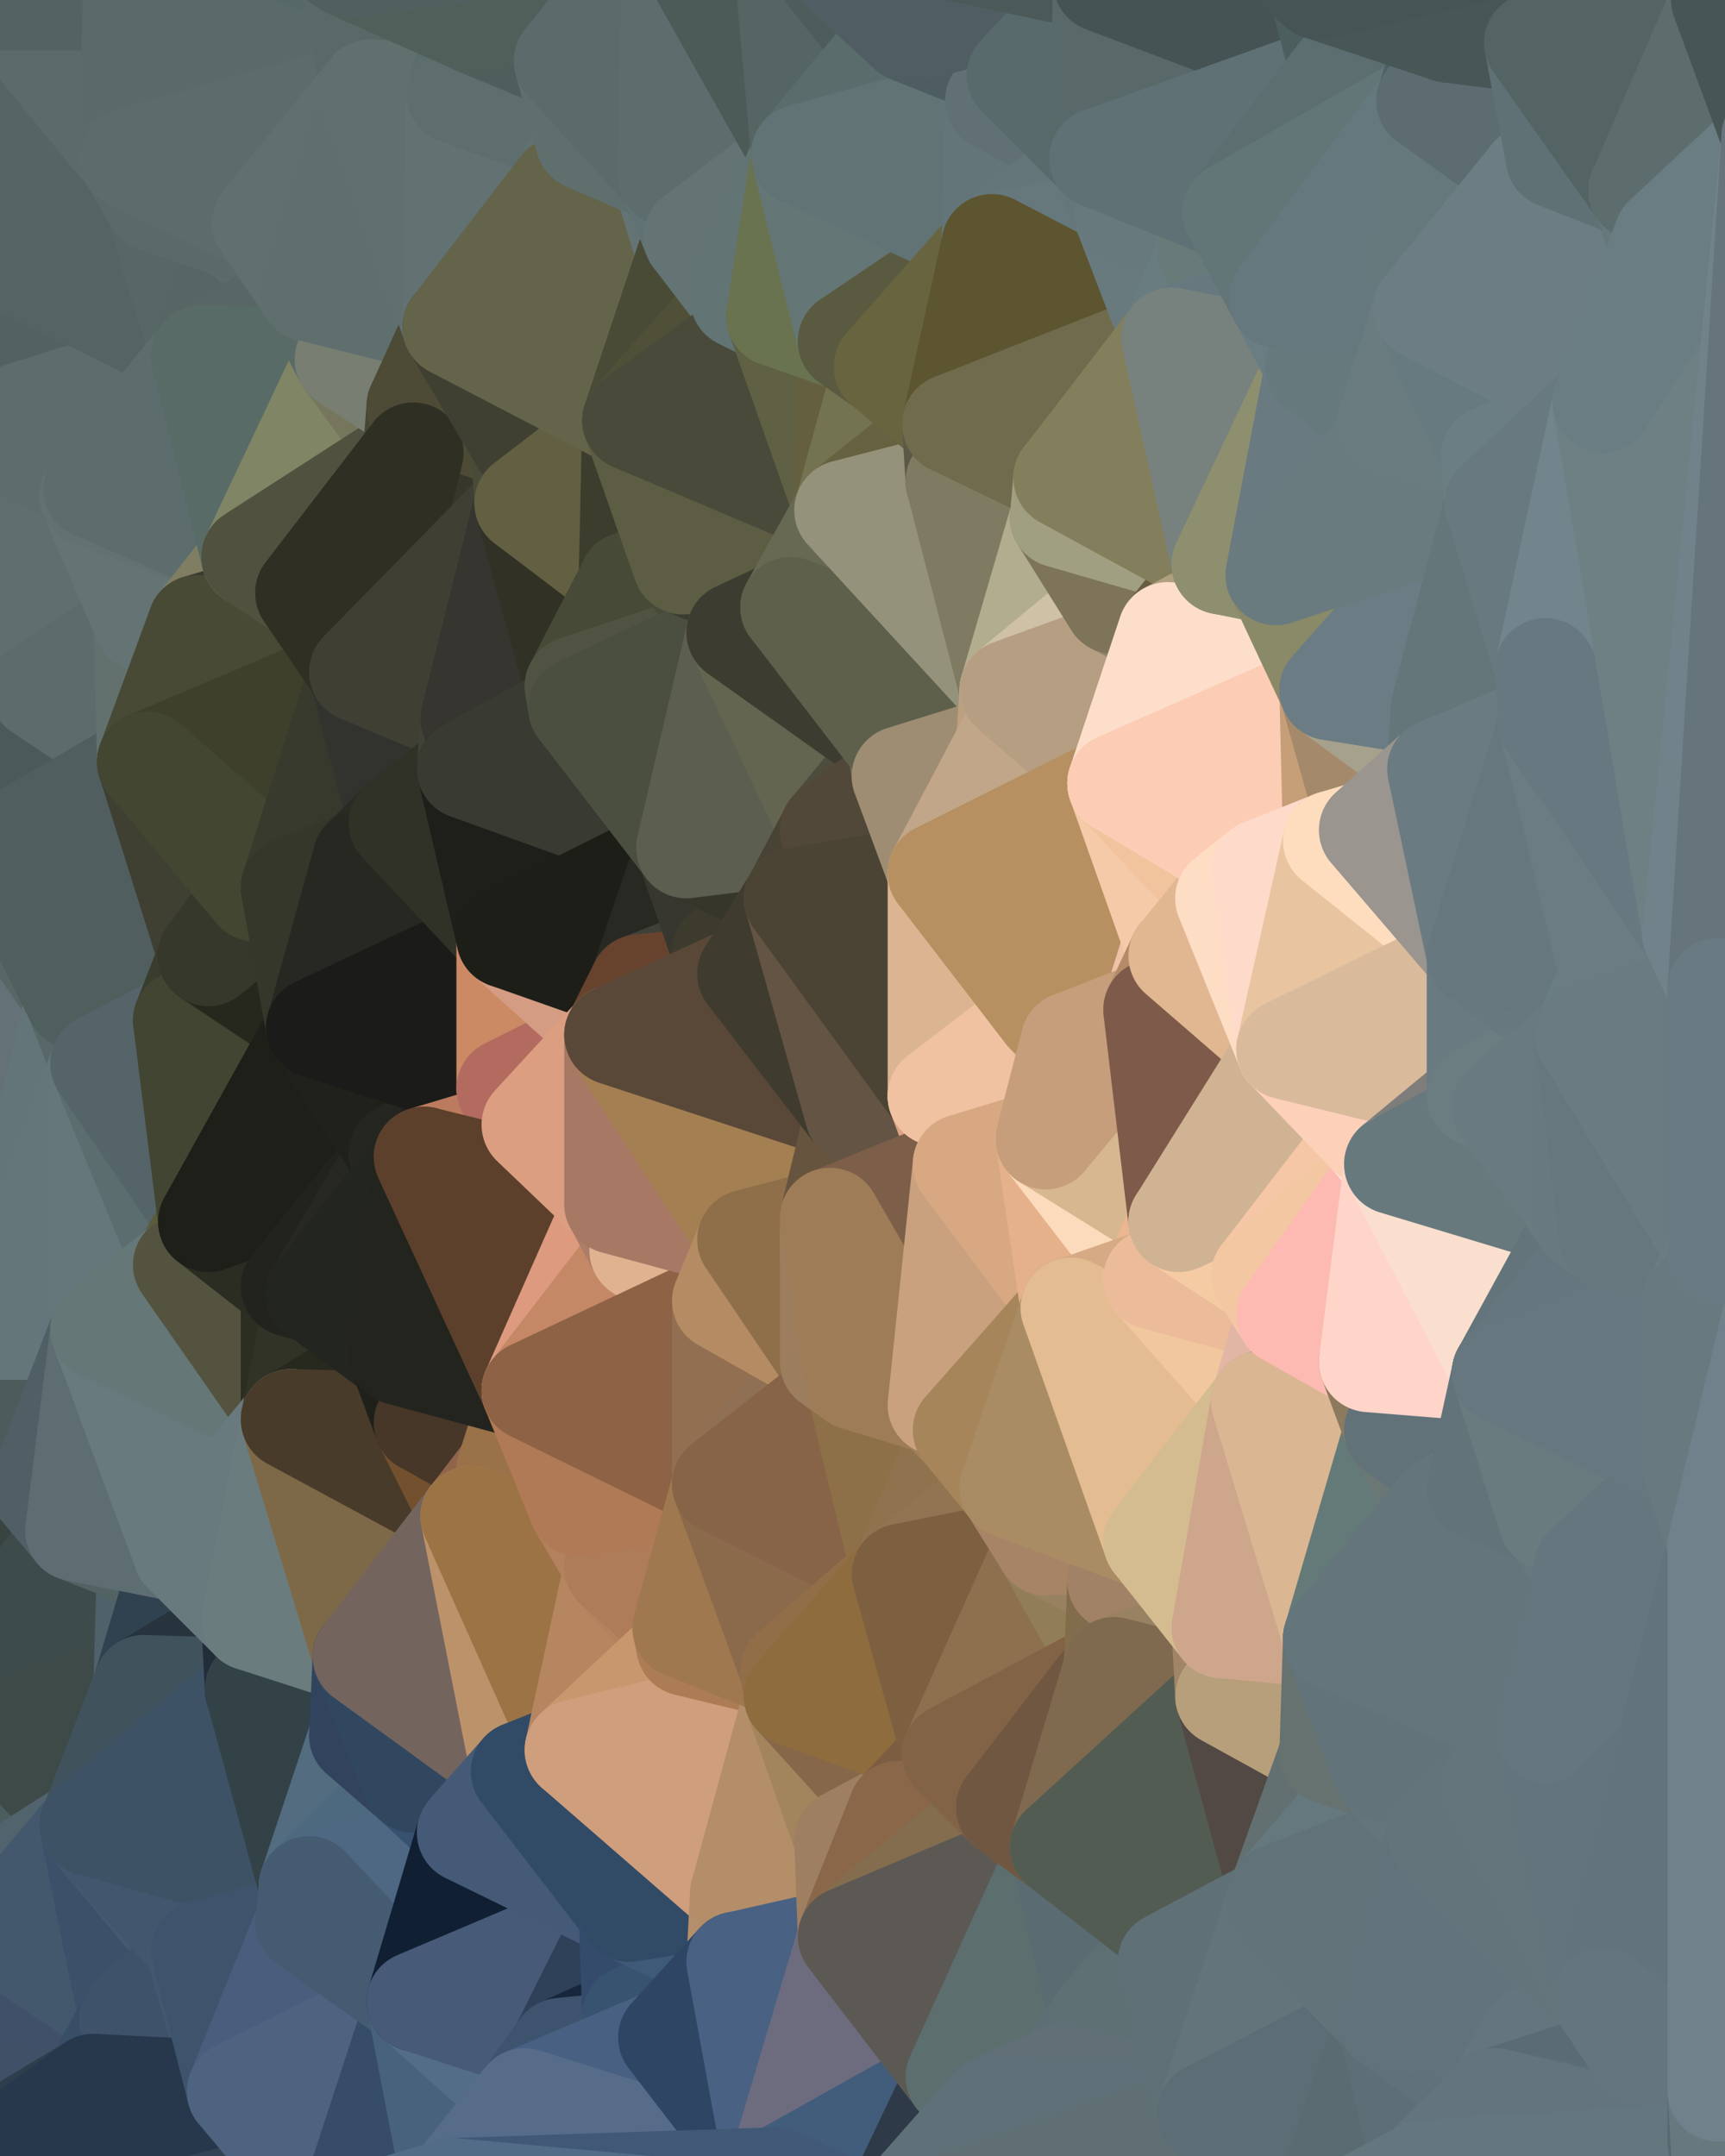 <?xml version="1.0" standalone="yes"?>
<svg width="480" height="600" xmlns="http://www.w3.org/2000/svg" version="1.1" ><polygon points="-34,148 -34,518 -18,222" fill="rgba(103, 116, 122, 1)" stroke="rgba(103, 116, 122, 1)" stroke-width="28" stroke-linejoin="round"/>
		<polygon points="-34,518 -18,444 -18,222" fill="rgba(61, 71, 63, 1)" stroke="rgba(61, 71, 63, 1)" stroke-width="28" stroke-linejoin="round"/>
		<polygon points="-19,204 -34,148 -18,222" fill="rgba(74, 86, 82, 1)" stroke="rgba(74, 86, 82, 1)" stroke-width="28" stroke-linejoin="round"/>
		<polygon points="-34,518 -19,500 -18,444" fill="rgba(82, 96, 96, 1)" stroke="rgba(82, 96, 96, 1)" stroke-width="28" stroke-linejoin="round"/>
		<polygon points="-4,118 -34,148 -3,130" fill="rgba(94, 110, 109, 1)" stroke="rgba(94, 110, 109, 1)" stroke-width="28" stroke-linejoin="round"/>
		<polygon points="-3,574 0,590 0,576" fill="rgba(65, 82, 98, 1)" stroke="rgba(65, 82, 98, 1)" stroke-width="28" stroke-linejoin="round"/>
		<polygon points="0,552 -3,574 0,566" fill="rgba(57, 75, 87, 1)" stroke="rgba(57, 75, 87, 1)" stroke-width="28" stroke-linejoin="round"/>
		<polygon points="-19,500 -34,518 0,524" fill="rgba(91, 107, 107, 1)" stroke="rgba(91, 107, 107, 1)" stroke-width="28" stroke-linejoin="round"/>
		<polygon points="0,510 -19,500 0,524" fill="rgba(91, 107, 107, 1)" stroke="rgba(91, 107, 107, 1)" stroke-width="28" stroke-linejoin="round"/>
		<polygon points="-34,518 0,538 0,524" fill="rgba(91, 107, 106, 1)" stroke="rgba(91, 107, 106, 1)" stroke-width="28" stroke-linejoin="round"/>
		<polygon points="0,496 -19,500 0,510" fill="rgba(88, 104, 104, 1)" stroke="rgba(88, 104, 104, 1)" stroke-width="28" stroke-linejoin="round"/>
		<polygon points="-3,574 0,599 0,590" fill="rgba(41, 54, 70, 1)" stroke="rgba(41, 54, 70, 1)" stroke-width="28" stroke-linejoin="round"/>
		<polygon points="-34,148 -19,204 0,176" fill="rgba(81, 95, 95, 1)" stroke="rgba(81, 95, 95, 1)" stroke-width="28" stroke-linejoin="round"/>
		<polygon points="-19,204 0,194 0,176" fill="rgba(74, 86, 82, 1)" stroke="rgba(74, 86, 82, 1)" stroke-width="28" stroke-linejoin="round"/>
		<polygon points="-34,518 -3,574 0,552" fill="rgba(71, 90, 107, 1)" stroke="rgba(71, 90, 107, 1)" stroke-width="28" stroke-linejoin="round"/>
		<polygon points="0,538 -34,518 0,552" fill="rgba(66, 87, 106, 1)" stroke="rgba(66, 87, 106, 1)" stroke-width="28" stroke-linejoin="round"/>
		<polygon points="-3,574 -34,518 0,599" fill="rgba(57, 75, 87, 1)" stroke="rgba(57, 75, 87, 1)" stroke-width="28" stroke-linejoin="round"/>
		<polygon points="-4,488 -19,500 0,496" fill="rgba(89, 105, 104, 1)" stroke="rgba(89, 105, 104, 1)" stroke-width="28" stroke-linejoin="round"/>
		<polygon points="-19,204 0,208 0,194" fill="rgba(73, 89, 79, 1)" stroke="rgba(73, 89, 79, 1)" stroke-width="28" stroke-linejoin="round"/>
		<polygon points="-19,204 -18,222 0,208" fill="rgba(72, 87, 80, 1)" stroke="rgba(72, 87, 80, 1)" stroke-width="28" stroke-linejoin="round"/>
		<polygon points="-18,222 0,222 0,208" fill="rgba(75, 87, 83, 1)" stroke="rgba(75, 87, 83, 1)" stroke-width="28" stroke-linejoin="round"/>
		<polygon points="-18,222 0,236 0,222" fill="rgba(79, 92, 98, 1)" stroke="rgba(79, 92, 98, 1)" stroke-width="28" stroke-linejoin="round"/>
		<polygon points="-18,222 -18,444 0,370" fill="rgba(92, 108, 107, 1)" stroke="rgba(92, 108, 107, 1)" stroke-width="28" stroke-linejoin="round"/>
		<polygon points="-18,444 0,384 0,370" fill="rgba(60, 70, 62, 1)" stroke="rgba(60, 70, 62, 1)" stroke-width="28" stroke-linejoin="round"/>
		<polygon points="-18,444 0,398 0,384" fill="rgba(56, 68, 64, 1)" stroke="rgba(56, 68, 64, 1)" stroke-width="28" stroke-linejoin="round"/>
		<polygon points="-18,444 0,412 0,398" fill="rgba(55, 67, 63, 1)" stroke="rgba(55, 67, 63, 1)" stroke-width="28" stroke-linejoin="round"/>
		<polygon points="-18,444 0,424 0,412" fill="rgba(54, 66, 62, 1)" stroke="rgba(54, 66, 62, 1)" stroke-width="28" stroke-linejoin="round"/>
		<polygon points="-18,444 0,440 0,424" fill="rgba(59, 71, 67, 1)" stroke="rgba(59, 71, 67, 1)" stroke-width="28" stroke-linejoin="round"/>
		<polygon points="-18,444 0,454 0,440" fill="rgba(63, 75, 73, 1)" stroke="rgba(63, 75, 73, 1)" stroke-width="28" stroke-linejoin="round"/>
		<polygon points="-18,444 0,468 0,454" fill="rgba(69, 81, 79, 1)" stroke="rgba(69, 81, 79, 1)" stroke-width="28" stroke-linejoin="round"/>
		<polygon points="-4,488 0,482 0,468" fill="rgba(78, 92, 92, 1)" stroke="rgba(78, 92, 92, 1)" stroke-width="28" stroke-linejoin="round"/>
		<polygon points="-18,444 -19,500 0,468" fill="rgba(74, 89, 86, 1)" stroke="rgba(74, 89, 86, 1)" stroke-width="28" stroke-linejoin="round"/>
		<polygon points="-19,500 -4,488 0,468" fill="rgba(84, 98, 98, 1)" stroke="rgba(84, 98, 98, 1)" stroke-width="28" stroke-linejoin="round"/>
		<polygon points="0,590 0,599 6,592" fill="rgba(37, 52, 55, 1)" stroke="rgba(37, 52, 55, 1)" stroke-width="28" stroke-linejoin="round"/>
		<polygon points="-34,148 -4,118 6,74" fill="rgba(95, 111, 110, 1)" stroke="rgba(95, 111, 110, 1)" stroke-width="28" stroke-linejoin="round"/>
		<polygon points="0,0 -34,148 6,74" fill="rgba(77, 92, 89, 1)" stroke="rgba(77, 92, 89, 1)" stroke-width="28" stroke-linejoin="round"/>
		<polygon points="0,566 -3,574 0,576" fill="rgba(53, 70, 88, 1)" stroke="rgba(53, 70, 88, 1)" stroke-width="28" stroke-linejoin="round"/>
		<polygon points="0,496 0,510 10,506" fill="rgba(87, 102, 105, 1)" stroke="rgba(87, 102, 105, 1)" stroke-width="28" stroke-linejoin="round"/>
		<polygon points="0,398 0,412 11,414" fill="rgba(60, 71, 67, 1)" stroke="rgba(60, 71, 67, 1)" stroke-width="28" stroke-linejoin="round"/>
		<polygon points="0,412 0,424 11,414" fill="rgba(56, 68, 64, 1)" stroke="rgba(56, 68, 64, 1)" stroke-width="28" stroke-linejoin="round"/>
		<polygon points="0,176 0,194 11,192" fill="rgba(80, 95, 92, 1)" stroke="rgba(80, 95, 92, 1)" stroke-width="28" stroke-linejoin="round"/>
		<polygon points="0,194 10,210 11,192" fill="rgba(76, 92, 91, 1)" stroke="rgba(76, 92, 91, 1)" stroke-width="28" stroke-linejoin="round"/>
		<polygon points="0,510 0,524 10,506" fill="rgba(89, 105, 105, 1)" stroke="rgba(89, 105, 105, 1)" stroke-width="28" stroke-linejoin="round"/>
		<polygon points="0,194 0,208 10,210" fill="rgba(75, 90, 85, 1)" stroke="rgba(75, 90, 85, 1)" stroke-width="28" stroke-linejoin="round"/>
		<polygon points="0,208 0,222 10,210" fill="rgba(73, 88, 83, 1)" stroke="rgba(73, 88, 83, 1)" stroke-width="28" stroke-linejoin="round"/>
		<polygon points="0,576 0,590 6,592" fill="rgba(47, 60, 77, 1)" stroke="rgba(47, 60, 77, 1)" stroke-width="28" stroke-linejoin="round"/>
		<polygon points="-3,130 -34,148 0,176" fill="rgba(93, 107, 107, 1)" stroke="rgba(93, 107, 107, 1)" stroke-width="28" stroke-linejoin="round"/>
		<polygon points="0,482 -4,488 0,496" fill="rgba(88, 105, 99, 1)" stroke="rgba(88, 105, 99, 1)" stroke-width="28" stroke-linejoin="round"/>
		<polygon points="0,424 0,440 21,426" fill="rgba(58, 70, 66, 1)" stroke="rgba(58, 70, 66, 1)" stroke-width="28" stroke-linejoin="round"/>
		<polygon points="11,414 0,424 21,426" fill="rgba(58, 70, 70, 1)" stroke="rgba(58, 70, 70, 1)" stroke-width="28" stroke-linejoin="round"/>
		<polygon points="-18,222 0,370 21,278" fill="rgba(100, 113, 119, 1)" stroke="rgba(100, 113, 119, 1)" stroke-width="28" stroke-linejoin="round"/>
		<polygon points="0,236 -18,222 21,278" fill="rgba(87, 103, 102, 1)" stroke="rgba(87, 103, 102, 1)" stroke-width="28" stroke-linejoin="round"/>
		<polygon points="0,576 6,592 26,580" fill="rgba(36, 53, 69, 1)" stroke="rgba(36, 53, 69, 1)" stroke-width="28" stroke-linejoin="round"/>
		<polygon points="-3,130 25,138 26,136" fill="rgba(98, 114, 113, 1)" stroke="rgba(98, 114, 113, 1)" stroke-width="28" stroke-linejoin="round"/>
		<polygon points="0,370 0,384 28,370" fill="rgba(84, 100, 100, 1)" stroke="rgba(84, 100, 100, 1)" stroke-width="28" stroke-linejoin="round"/>
		<polygon points="21,278 0,370 28,296" fill="rgba(99, 117, 121, 1)" stroke="rgba(99, 117, 121, 1)" stroke-width="28" stroke-linejoin="round"/>
		<polygon points="0,566 0,576 26,580" fill="rgba(60, 78, 98, 1)" stroke="rgba(60, 78, 98, 1)" stroke-width="28" stroke-linejoin="round"/>
		<polygon points="-4,118 -3,130 26,136" fill="rgba(93, 109, 108, 1)" stroke="rgba(93, 109, 108, 1)" stroke-width="28" stroke-linejoin="round"/>
		<polygon points="10,506 0,524 25,508" fill="rgba(85, 99, 108, 1)" stroke="rgba(85, 99, 108, 1)" stroke-width="28" stroke-linejoin="round"/>
		<polygon points="-3,130 0,176 25,138" fill="rgba(95, 109, 109, 1)" stroke="rgba(95, 109, 109, 1)" stroke-width="28" stroke-linejoin="round"/>
		<polygon points="0,482 0,496 10,506" fill="rgba(87, 103, 103, 1)" stroke="rgba(87, 103, 103, 1)" stroke-width="28" stroke-linejoin="round"/>
		<polygon points="0,0 6,74 36,44" fill="rgba(85, 101, 100, 1)" stroke="rgba(85, 101, 100, 1)" stroke-width="28" stroke-linejoin="round"/>
		<polygon points="0,552 0,566 36,562" fill="rgba(64, 82, 104, 1)" stroke="rgba(64, 82, 104, 1)" stroke-width="28" stroke-linejoin="round"/>
		<polygon points="0,566 26,580 36,562" fill="rgba(64, 80, 103, 1)" stroke="rgba(64, 80, 103, 1)" stroke-width="28" stroke-linejoin="round"/>
		<polygon points="0,176 11,192 40,173" fill="rgba(88, 104, 104, 1)" stroke="rgba(88, 104, 104, 1)" stroke-width="28" stroke-linejoin="round"/>
		<polygon points="0,468 0,482 40,469" fill="rgba(60, 72, 72, 1)" stroke="rgba(60, 72, 72, 1)" stroke-width="28" stroke-linejoin="round"/>
		<polygon points="0,482 10,506 25,508" fill="rgba(75, 93, 93, 1)" stroke="rgba(75, 93, 93, 1)" stroke-width="28" stroke-linejoin="round"/>
		<polygon points="0,440 0,454 21,426" fill="rgba(56, 68, 64, 1)" stroke="rgba(56, 68, 64, 1)" stroke-width="28" stroke-linejoin="round"/>
		<polygon points="0,454 0,468 40,469" fill="rgba(60, 72, 72, 1)" stroke="rgba(60, 72, 72, 1)" stroke-width="28" stroke-linejoin="round"/>
		<polygon points="0,222 0,236 10,210" fill="rgba(78, 88, 90, 1)" stroke="rgba(78, 88, 90, 1)" stroke-width="28" stroke-linejoin="round"/>
		<polygon points="36,44 6,74 43,56" fill="rgba(85, 99, 99, 1)" stroke="rgba(85, 99, 99, 1)" stroke-width="28" stroke-linejoin="round"/>
		<polygon points="21,426 0,454 41,434" fill="rgba(61, 75, 75, 1)" stroke="rgba(61, 75, 75, 1)" stroke-width="28" stroke-linejoin="round"/>
		<polygon points="0,454 40,469 41,434" fill="rgba(61, 75, 75, 1)" stroke="rgba(61, 75, 75, 1)" stroke-width="28" stroke-linejoin="round"/>
		<polygon points="11,192 10,210 41,212" fill="rgba(82, 96, 96, 1)" stroke="rgba(82, 96, 96, 1)" stroke-width="28" stroke-linejoin="round"/>
		<polygon points="10,210 0,236 41,212" fill="rgba(74, 90, 89, 1)" stroke="rgba(74, 90, 89, 1)" stroke-width="28" stroke-linejoin="round"/>
		<polygon points="25,138 0,176 40,173" fill="rgba(95, 111, 110, 1)" stroke="rgba(95, 111, 110, 1)" stroke-width="28" stroke-linejoin="round"/>
		<polygon points="0,482 25,508 40,469" fill="rgba(62, 74, 72, 1)" stroke="rgba(62, 74, 72, 1)" stroke-width="28" stroke-linejoin="round"/>
		<polygon points="0,0 36,44 37,0" fill="rgba(91, 107, 107, 1)" stroke="rgba(91, 107, 107, 1)" stroke-width="28" stroke-linejoin="round"/>
		<polygon points="0,538 0,552 36,562" fill="rgba(64, 80, 105, 1)" stroke="rgba(64, 80, 105, 1)" stroke-width="28" stroke-linejoin="round"/>
		<polygon points="0,384 0,398 28,370" fill="rgba(77, 92, 97, 1)" stroke="rgba(77, 92, 97, 1)" stroke-width="28" stroke-linejoin="round"/>
		<polygon points="0,398 11,414 28,370" fill="rgba(77, 91, 91, 1)" stroke="rgba(77, 91, 91, 1)" stroke-width="28" stroke-linejoin="round"/>
		<polygon points="0,524 0,538 25,508" fill="rgba(81, 99, 109, 1)" stroke="rgba(81, 99, 109, 1)" stroke-width="28" stroke-linejoin="round"/>
		<polygon points="21,278 28,296 51,284" fill="rgba(88, 104, 104, 1)" stroke="rgba(88, 104, 104, 1)" stroke-width="28" stroke-linejoin="round"/>
		<polygon points="40,173 11,192 41,212" fill="rgba(92, 108, 108, 1)" stroke="rgba(92, 108, 108, 1)" stroke-width="28" stroke-linejoin="round"/>
		<polygon points="28,296 0,370 28,370" fill="rgba(100, 118, 122, 1)" stroke="rgba(100, 118, 122, 1)" stroke-width="28" stroke-linejoin="round"/>
		<polygon points="25,508 0,538 36,562" fill="rgba(67, 88, 109, 1)" stroke="rgba(67, 88, 109, 1)" stroke-width="28" stroke-linejoin="round"/>
		<polygon points="6,74 -4,118 56,99" fill="rgba(82, 98, 97, 1)" stroke="rgba(82, 98, 97, 1)" stroke-width="28" stroke-linejoin="round"/>
		<polygon points="-4,118 26,136 56,99" fill="rgba(93, 109, 109, 1)" stroke="rgba(93, 109, 109, 1)" stroke-width="28" stroke-linejoin="round"/>
		<polygon points="25,508 36,562 55,544" fill="rgba(60, 80, 105, 1)" stroke="rgba(60, 80, 105, 1)" stroke-width="28" stroke-linejoin="round"/>
		<polygon points="28,296 28,370 51,352" fill="rgba(101, 119, 123, 1)" stroke="rgba(101, 119, 123, 1)" stroke-width="28" stroke-linejoin="round"/>
		<polygon points="28,296 51,352 58,340" fill="rgba(91, 109, 111, 1)" stroke="rgba(91, 109, 111, 1)" stroke-width="28" stroke-linejoin="round"/>
		<polygon points="21,278 51,284 58,266" fill="rgba(84, 100, 99, 1)" stroke="rgba(84, 100, 99, 1)" stroke-width="28" stroke-linejoin="round"/>
		<polygon points="0,236 21,278 58,266" fill="rgba(79, 95, 94, 1)" stroke="rgba(79, 95, 94, 1)" stroke-width="28" stroke-linejoin="round"/>
		<polygon points="41,212 0,236 58,266" fill="rgba(80, 94, 95, 1)" stroke="rgba(80, 94, 95, 1)" stroke-width="28" stroke-linejoin="round"/>
		<polygon points="43,56 6,74 56,99" fill="rgba(84, 100, 99, 1)" stroke="rgba(84, 100, 99, 1)" stroke-width="28" stroke-linejoin="round"/>
		<polygon points="25,508 55,544 56,543" fill="rgba(68, 90, 113, 1)" stroke="rgba(68, 90, 113, 1)" stroke-width="28" stroke-linejoin="round"/>
		<polygon points="36,562 26,580 66,582" fill="rgba(56, 78, 102, 1)" stroke="rgba(56, 78, 102, 1)" stroke-width="28" stroke-linejoin="round"/>
		<polygon points="40,173 41,212 55,174" fill="rgba(98, 113, 110, 1)" stroke="rgba(98, 113, 110, 1)" stroke-width="28" stroke-linejoin="round"/>
		<polygon points="41,434 40,469 51,432" fill="rgba(79, 98, 105, 1)" stroke="rgba(79, 98, 105, 1)" stroke-width="28" stroke-linejoin="round"/>
		<polygon points="21,426 41,434 51,432" fill="rgba(83, 99, 99, 1)" stroke="rgba(83, 99, 99, 1)" stroke-width="28" stroke-linejoin="round"/>
		<polygon points="51,432 40,469 70,451" fill="rgba(48, 66, 80, 1)" stroke="rgba(48, 66, 80, 1)" stroke-width="28" stroke-linejoin="round"/>
		<polygon points="40,173 55,174 70,155" fill="rgba(98, 114, 113, 1)" stroke="rgba(98, 114, 113, 1)" stroke-width="28" stroke-linejoin="round"/>
		<polygon points="25,138 40,173 70,155" fill="rgba(100, 116, 116, 1)" stroke="rgba(100, 116, 116, 1)" stroke-width="28" stroke-linejoin="round"/>
		<polygon points="43,56 56,99 66,64" fill="rgba(87, 103, 102, 1)" stroke="rgba(87, 103, 102, 1)" stroke-width="28" stroke-linejoin="round"/>
		<polygon points="41,212 58,266 71,248" fill="rgba(63, 64, 50, 1)" stroke="rgba(63, 64, 50, 1)" stroke-width="28" stroke-linejoin="round"/>
		<polygon points="26,136 25,138 70,155" fill="rgba(98, 114, 114, 1)" stroke="rgba(98, 114, 114, 1)" stroke-width="28" stroke-linejoin="round"/>
		<polygon points="0,0 37,0 67,-29" fill="rgba(83, 99, 98, 1)" stroke="rgba(83, 99, 98, 1)" stroke-width="28" stroke-linejoin="round"/>
		<polygon points="11,414 21,426 28,370" fill="rgba(80, 95, 102, 1)" stroke="rgba(80, 95, 102, 1)" stroke-width="28" stroke-linejoin="round"/>
		<polygon points="70,451 40,469 71,470" fill="rgba(39, 52, 61, 1)" stroke="rgba(39, 52, 61, 1)" stroke-width="28" stroke-linejoin="round"/>
		<polygon points="55,544 36,562 66,582" fill="rgba(62, 82, 106, 1)" stroke="rgba(62, 82, 106, 1)" stroke-width="28" stroke-linejoin="round"/>
		<polygon points="51,284 28,296 58,340" fill="rgba(85, 100, 105, 1)" stroke="rgba(85, 100, 105, 1)" stroke-width="28" stroke-linejoin="round"/>
		<polygon points="28,370 21,426 51,432" fill="rgba(94, 109, 114, 1)" stroke="rgba(94, 109, 114, 1)" stroke-width="28" stroke-linejoin="round"/>
		<polygon points="58,340 51,352 81,358" fill="rgba(91, 92, 60, 1)" stroke="rgba(91, 92, 60, 1)" stroke-width="28" stroke-linejoin="round"/>
		<polygon points="28,370 51,432 81,395" fill="rgba(104, 122, 126, 1)" stroke="rgba(104, 122, 126, 1)" stroke-width="28" stroke-linejoin="round"/>
		<polygon points="51,352 28,370 81,395" fill="rgba(101, 119, 119, 1)" stroke="rgba(101, 119, 119, 1)" stroke-width="28" stroke-linejoin="round"/>
		<polygon points="56,99 26,136 70,155" fill="rgba(93, 109, 109, 1)" stroke="rgba(93, 109, 109, 1)" stroke-width="28" stroke-linejoin="round"/>
		<polygon points="66,64 56,99 86,81" fill="rgba(87, 101, 101, 1)" stroke="rgba(87, 101, 101, 1)" stroke-width="28" stroke-linejoin="round"/>
		<polygon points="73,62 66,64 86,81" fill="rgba(92, 108, 108, 1)" stroke="rgba(92, 108, 108, 1)" stroke-width="28" stroke-linejoin="round"/>
		<polygon points="56,543 85,535 86,525" fill="rgba(66, 86, 111, 1)" stroke="rgba(66, 86, 111, 1)" stroke-width="28" stroke-linejoin="round"/>
		<polygon points="70,155 55,174 85,165" fill="rgba(127, 126, 98, 1)" stroke="rgba(127, 126, 98, 1)" stroke-width="28" stroke-linejoin="round"/>
		<polygon points="40,469 25,508 71,470" fill="rgba(64, 82, 92, 1)" stroke="rgba(64, 82, 92, 1)" stroke-width="28" stroke-linejoin="round"/>
		<polygon points="58,266 51,284 88,286" fill="rgba(58, 60, 46, 1)" stroke="rgba(58, 60, 46, 1)" stroke-width="28" stroke-linejoin="round"/>
		<polygon points="25,508 56,543 86,525" fill="rgba(66, 86, 110, 1)" stroke="rgba(66, 86, 110, 1)" stroke-width="28" stroke-linejoin="round"/>
		<polygon points="71,470 25,508 86,525" fill="rgba(61, 82, 101, 1)" stroke="rgba(61, 82, 101, 1)" stroke-width="28" stroke-linejoin="round"/>
		<polygon points="51,352 81,395 81,358" fill="rgba(84, 83, 63, 1)" stroke="rgba(84, 83, 63, 1)" stroke-width="28" stroke-linejoin="round"/>
		<polygon points="36,44 43,56 73,62" fill="rgba(89, 105, 104, 1)" stroke="rgba(89, 105, 104, 1)" stroke-width="28" stroke-linejoin="round"/>
		<polygon points="43,56 66,64 73,62" fill="rgba(90, 106, 105, 1)" stroke="rgba(90, 106, 105, 1)" stroke-width="28" stroke-linejoin="round"/>
		<polygon points="56,543 55,544 66,582" fill="rgba(66, 88, 112, 1)" stroke="rgba(66, 88, 112, 1)" stroke-width="28" stroke-linejoin="round"/>
		<polygon points="6,592 0,599 26,580" fill="rgba(46, 62, 77, 1)" stroke="rgba(46, 62, 77, 1)" stroke-width="28" stroke-linejoin="round"/>
		<polygon points="86,81 56,99 96,100" fill="rgba(88, 102, 102, 1)" stroke="rgba(88, 102, 102, 1)" stroke-width="28" stroke-linejoin="round"/>
		<polygon points="67,-29 37,0 97,-9" fill="rgba(83, 97, 97, 1)" stroke="rgba(83, 97, 97, 1)" stroke-width="28" stroke-linejoin="round"/>
		<polygon points="66,582 0,599 96,618" fill="rgba(50, 67, 85, 1)" stroke="rgba(50, 67, 85, 1)" stroke-width="28" stroke-linejoin="round"/>
		<polygon points="51,284 58,340 88,286" fill="rgba(66, 69, 50, 1)" stroke="rgba(66, 69, 50, 1)" stroke-width="28" stroke-linejoin="round"/>
		<polygon points="81,247 58,266 88,286" fill="rgba(38, 40, 29, 1)" stroke="rgba(38, 40, 29, 1)" stroke-width="28" stroke-linejoin="round"/>
		<polygon points="81,358 81,395 88,360" fill="rgba(44, 46, 33, 1)" stroke="rgba(44, 46, 33, 1)" stroke-width="28" stroke-linejoin="round"/>
		<polygon points="71,248 58,266 81,247" fill="rgba(54, 56, 43, 1)" stroke="rgba(54, 56, 43, 1)" stroke-width="28" stroke-linejoin="round"/>
		<polygon points="26,580 0,599 66,582" fill="rgba(39, 56, 76, 1)" stroke="rgba(39, 56, 76, 1)" stroke-width="28" stroke-linejoin="round"/>
		<polygon points="85,165 55,174 100,187" fill="rgba(57, 58, 50, 1)" stroke="rgba(57, 58, 50, 1)" stroke-width="28" stroke-linejoin="round"/>
		<polygon points="70,451 71,470 101,461" fill="rgba(33, 45, 57, 1)" stroke="rgba(33, 45, 57, 1)" stroke-width="28" stroke-linejoin="round"/>
		<polygon points="56,543 66,582 85,535" fill="rgba(62, 84, 108, 1)" stroke="rgba(62, 84, 108, 1)" stroke-width="28" stroke-linejoin="round"/>
		<polygon points="97,-9 37,0 103,25" fill="rgba(86, 105, 103, 1)" stroke="rgba(86, 105, 103, 1)" stroke-width="28" stroke-linejoin="round"/>
		<polygon points="37,0 36,44 103,25" fill="rgba(90, 106, 105, 1)" stroke="rgba(90, 106, 105, 1)" stroke-width="28" stroke-linejoin="round"/>
		<polygon points="36,44 73,62 103,25" fill="rgba(92, 108, 107, 1)" stroke="rgba(92, 108, 107, 1)" stroke-width="28" stroke-linejoin="round"/>
		<polygon points="71,470 100,483 101,461" fill="rgba(33, 53, 60, 1)" stroke="rgba(33, 53, 60, 1)" stroke-width="28" stroke-linejoin="round"/>
		<polygon points="71,470 86,525 100,483" fill="rgba(51, 66, 71, 1)" stroke="rgba(51, 66, 71, 1)" stroke-width="28" stroke-linejoin="round"/>
		<polygon points="55,174 41,212 100,187" fill="rgba(72, 74, 53, 1)" stroke="rgba(72, 74, 53, 1)" stroke-width="28" stroke-linejoin="round"/>
		<polygon points="41,212 81,247 100,187" fill="rgba(62, 64, 43, 1)" stroke="rgba(62, 64, 43, 1)" stroke-width="28" stroke-linejoin="round"/>
		<polygon points="56,99 70,155 96,100" fill="rgba(88, 107, 103, 1)" stroke="rgba(88, 107, 103, 1)" stroke-width="28" stroke-linejoin="round"/>
		<polygon points="51,432 70,451 81,395" fill="rgba(104, 122, 126, 1)" stroke="rgba(104, 122, 126, 1)" stroke-width="28" stroke-linejoin="round"/>
		<polygon points="41,212 71,248 81,247" fill="rgba(67, 70, 49, 1)" stroke="rgba(67, 70, 49, 1)" stroke-width="28" stroke-linejoin="round"/>
		<polygon points="88,360 81,395 111,377" fill="rgba(49, 51, 38, 1)" stroke="rgba(49, 51, 38, 1)" stroke-width="28" stroke-linejoin="round"/>
		<polygon points="58,340 81,358 111,321" fill="rgba(43, 45, 34, 1)" stroke="rgba(43, 45, 34, 1)" stroke-width="28" stroke-linejoin="round"/>
		<polygon points="88,286 58,340 111,321" fill="rgba(30, 31, 25, 1)" stroke="rgba(30, 31, 25, 1)" stroke-width="28" stroke-linejoin="round"/>
		<polygon points="100,187 81,247 101,239" fill="rgba(56, 58, 45, 1)" stroke="rgba(56, 58, 45, 1)" stroke-width="28" stroke-linejoin="round"/>
		<polygon points="96,100 70,155 115,126" fill="rgba(128, 133, 101, 1)" stroke="rgba(128, 133, 101, 1)" stroke-width="28" stroke-linejoin="round"/>
		<polygon points="100,187 101,239 111,229" fill="rgba(55, 57, 44, 1)" stroke="rgba(55, 57, 44, 1)" stroke-width="28" stroke-linejoin="round"/>
		<polygon points="81,358 88,360 111,321" fill="rgba(34, 35, 30, 1)" stroke="rgba(34, 35, 30, 1)" stroke-width="28" stroke-linejoin="round"/>
		<polygon points="85,535 66,582 116,557" fill="rgba(73, 94, 125, 1)" stroke="rgba(73, 94, 125, 1)" stroke-width="28" stroke-linejoin="round"/>
		<polygon points="96,100 115,126 116,113" fill="rgba(118, 118, 92, 1)" stroke="rgba(118, 118, 92, 1)" stroke-width="28" stroke-linejoin="round"/>
		<polygon points="100,483 86,525 115,496" fill="rgba(83, 108, 128, 1)" stroke="rgba(83, 108, 128, 1)" stroke-width="28" stroke-linejoin="round"/>
		<polygon points="111,377 81,395 118,396" fill="rgba(39, 41, 30, 1)" stroke="rgba(39, 41, 30, 1)" stroke-width="28" stroke-linejoin="round"/>
		<polygon points="70,155 85,165 115,126" fill="rgba(80, 81, 63, 1)" stroke="rgba(80, 81, 63, 1)" stroke-width="28" stroke-linejoin="round"/>
		<polygon points="81,247 88,286 101,239" fill="rgba(53, 55, 42, 1)" stroke="rgba(53, 55, 42, 1)" stroke-width="28" stroke-linejoin="round"/>
		<polygon points="86,81 96,100 126,91" fill="rgba(90, 106, 103, 1)" stroke="rgba(90, 106, 103, 1)" stroke-width="28" stroke-linejoin="round"/>
		<polygon points="96,100 116,113 126,91" fill="rgba(120, 126, 114, 1)" stroke="rgba(120, 126, 114, 1)" stroke-width="28" stroke-linejoin="round"/>
		<polygon points="81,395 70,451 101,461" fill="rgba(106, 124, 126, 1)" stroke="rgba(106, 124, 126, 1)" stroke-width="28" stroke-linejoin="round"/>
		<polygon points="100,187 130,214 131,200" fill="rgba(60, 63, 44, 1)" stroke="rgba(60, 63, 44, 1)" stroke-width="28" stroke-linejoin="round"/>
		<polygon points="81,395 101,461 131,422" fill="rgba(125, 105, 72, 1)" stroke="rgba(125, 105, 72, 1)" stroke-width="28" stroke-linejoin="round"/>
		<polygon points="118,396 81,395 131,422" fill="rgba(72, 59, 42, 1)" stroke="rgba(72, 59, 42, 1)" stroke-width="28" stroke-linejoin="round"/>
		<polygon points="115,496 86,525 130,510" fill="rgba(77, 105, 127, 1)" stroke="rgba(77, 105, 127, 1)" stroke-width="28" stroke-linejoin="round"/>
		<polygon points="100,187 111,229 130,214" fill="rgba(50, 51, 46, 1)" stroke="rgba(50, 51, 46, 1)" stroke-width="28" stroke-linejoin="round"/>
		<polygon points="66,582 96,618 116,557" fill="rgba(78, 99, 128, 1)" stroke="rgba(78, 99, 128, 1)" stroke-width="28" stroke-linejoin="round"/>
		<polygon points="97,-9 103,25 133,7" fill="rgba(89, 105, 104, 1)" stroke="rgba(89, 105, 104, 1)" stroke-width="28" stroke-linejoin="round"/>
		<polygon points="103,25 127,26 133,7" fill="rgba(88, 104, 104, 1)" stroke="rgba(88, 104, 104, 1)" stroke-width="28" stroke-linejoin="round"/>
		<polygon points="86,525 116,557 130,510" fill="rgba(78, 104, 131, 1)" stroke="rgba(78, 104, 131, 1)" stroke-width="28" stroke-linejoin="round"/>
		<polygon points="116,557 96,618 126,609" fill="rgba(55, 76, 103, 1)" stroke="rgba(55, 76, 103, 1)" stroke-width="28" stroke-linejoin="round"/>
		<polygon points="111,321 88,360 118,322" fill="rgba(39, 40, 34, 1)" stroke="rgba(39, 40, 34, 1)" stroke-width="28" stroke-linejoin="round"/>
		<polygon points="86,525 85,535 116,557" fill="rgba(69, 91, 114, 1)" stroke="rgba(69, 91, 114, 1)" stroke-width="28" stroke-linejoin="round"/>
		<polygon points="73,62 86,81 103,25" fill="rgba(96, 112, 111, 1)" stroke="rgba(96, 112, 111, 1)" stroke-width="28" stroke-linejoin="round"/>
		<polygon points="111,229 101,239 141,261" fill="rgba(41, 44, 35, 1)" stroke="rgba(41, 44, 35, 1)" stroke-width="28" stroke-linejoin="round"/>
		<polygon points="101,239 88,286 141,261" fill="rgba(39, 40, 34, 1)" stroke="rgba(39, 40, 34, 1)" stroke-width="28" stroke-linejoin="round"/>
		<polygon points="88,286 111,321 141,303" fill="rgba(32, 33, 27, 1)" stroke="rgba(32, 33, 27, 1)" stroke-width="28" stroke-linejoin="round"/>
		<polygon points="111,321 118,322 141,303" fill="rgba(37, 38, 32, 1)" stroke="rgba(37, 38, 32, 1)" stroke-width="28" stroke-linejoin="round"/>
		<polygon points="118,396 131,422 141,409" fill="rgba(115, 81, 46, 1)" stroke="rgba(115, 81, 46, 1)" stroke-width="28" stroke-linejoin="round"/>
		<polygon points="88,360 111,377 118,322" fill="rgba(35, 37, 32, 1)" stroke="rgba(35, 37, 32, 1)" stroke-width="28" stroke-linejoin="round"/>
		<polygon points="116,113 115,126 145,123" fill="rgba(69, 71, 49, 1)" stroke="rgba(69, 71, 49, 1)" stroke-width="28" stroke-linejoin="round"/>
		<polygon points="115,496 130,510 145,493" fill="rgba(56, 81, 111, 1)" stroke="rgba(56, 81, 111, 1)" stroke-width="28" stroke-linejoin="round"/>
		<polygon points="101,461 100,483 115,496" fill="rgba(50, 67, 93, 1)" stroke="rgba(50, 67, 93, 1)" stroke-width="28" stroke-linejoin="round"/>
		<polygon points="116,557 126,609 146,584" fill="rgba(72, 98, 125, 1)" stroke="rgba(72, 98, 125, 1)" stroke-width="28" stroke-linejoin="round"/>
		<polygon points="145,123 115,126 146,140" fill="rgba(66, 68, 47, 1)" stroke="rgba(66, 68, 47, 1)" stroke-width="28" stroke-linejoin="round"/>
		<polygon points="103,25 86,81 126,91" fill="rgba(95, 111, 110, 1)" stroke="rgba(95, 111, 110, 1)" stroke-width="28" stroke-linejoin="round"/>
		<polygon points="141,303 118,322 148,313" fill="rgba(35, 30, 34, 1)" stroke="rgba(35, 30, 34, 1)" stroke-width="28" stroke-linejoin="round"/>
		<polygon points="111,377 118,396 148,387" fill="rgba(31, 32, 26, 1)" stroke="rgba(31, 32, 26, 1)" stroke-width="28" stroke-linejoin="round"/>
		<polygon points="118,396 141,409 148,387" fill="rgba(71, 55, 40, 1)" stroke="rgba(71, 55, 40, 1)" stroke-width="28" stroke-linejoin="round"/>
		<polygon points="115,126 100,187 146,140" fill="rgba(55, 55, 43, 1)" stroke="rgba(55, 55, 43, 1)" stroke-width="28" stroke-linejoin="round"/>
		<polygon points="126,91 116,113 145,123" fill="rgba(77, 75, 54, 1)" stroke="rgba(77, 75, 54, 1)" stroke-width="28" stroke-linejoin="round"/>
		<polygon points="101,461 115,496 145,493" fill="rgba(49, 71, 95, 1)" stroke="rgba(49, 71, 95, 1)" stroke-width="28" stroke-linejoin="round"/>
		<polygon points="88,286 141,303 141,261" fill="rgba(27, 27, 25, 1)" stroke="rgba(27, 27, 25, 1)" stroke-width="28" stroke-linejoin="round"/>
		<polygon points="103,25 126,91 127,26" fill="rgba(97, 111, 111, 1)" stroke="rgba(97, 111, 111, 1)" stroke-width="28" stroke-linejoin="round"/>
		<polygon points="85,165 100,187 115,126" fill="rgba(47, 47, 35, 1)" stroke="rgba(47, 47, 35, 1)" stroke-width="28" stroke-linejoin="round"/>
		<polygon points="116,557 146,584 156,570" fill="rgba(83, 109, 134, 1)" stroke="rgba(83, 109, 134, 1)" stroke-width="28" stroke-linejoin="round"/>
		<polygon points="127,26 126,91 156,52" fill="rgba(98, 114, 114, 1)" stroke="rgba(98, 114, 114, 1)" stroke-width="28" stroke-linejoin="round"/>
		<polygon points="133,7 127,26 157,17" fill="rgba(90, 108, 110, 1)" stroke="rgba(90, 108, 110, 1)" stroke-width="28" stroke-linejoin="round"/>
		<polygon points="100,187 131,200 146,140" fill="rgba(63, 63, 51, 1)" stroke="rgba(63, 63, 51, 1)" stroke-width="28" stroke-linejoin="round"/>
		<polygon points="130,214 111,229 141,261" fill="rgba(48, 50, 39, 1)" stroke="rgba(48, 50, 39, 1)" stroke-width="28" stroke-linejoin="round"/>
		<polygon points="141,409 131,422 161,419" fill="rgba(144, 100, 75, 1)" stroke="rgba(144, 100, 75, 1)" stroke-width="28" stroke-linejoin="round"/>
		<polygon points="160,191 131,200 161,197" fill="rgba(58, 60, 47, 1)" stroke="rgba(58, 60, 47, 1)" stroke-width="28" stroke-linejoin="round"/>
		<polygon points="127,26 156,52 163,39" fill="rgba(98, 114, 114, 1)" stroke="rgba(98, 114, 114, 1)" stroke-width="28" stroke-linejoin="round"/>
		<polygon points="157,17 127,26 163,39" fill="rgba(94, 110, 110, 1)" stroke="rgba(94, 110, 110, 1)" stroke-width="28" stroke-linejoin="round"/>
		<polygon points="131,200 130,214 161,197" fill="rgba(64, 66, 53, 1)" stroke="rgba(64, 66, 53, 1)" stroke-width="28" stroke-linejoin="round"/>
		<polygon points="146,140 131,200 160,191" fill="rgba(54, 53, 48, 1)" stroke="rgba(54, 53, 48, 1)" stroke-width="28" stroke-linejoin="round"/>
		<polygon points="148,313 118,322 171,335" fill="rgba(188, 123, 95, 1)" stroke="rgba(188, 123, 95, 1)" stroke-width="28" stroke-linejoin="round"/>
		<polygon points="161,419 131,422 171,436" fill="rgba(155, 110, 68, 1)" stroke="rgba(155, 110, 68, 1)" stroke-width="28" stroke-linejoin="round"/>
		<polygon points="141,261 141,303 171,288" fill="rgba(203, 138, 100, 1)" stroke="rgba(203, 138, 100, 1)" stroke-width="28" stroke-linejoin="round"/>
		<polygon points="141,303 148,313 171,288" fill="rgba(179, 107, 95, 1)" stroke="rgba(179, 107, 95, 1)" stroke-width="28" stroke-linejoin="round"/>
		<polygon points="148,387 141,409 161,419" fill="rgba(153, 114, 73, 1)" stroke="rgba(153, 114, 73, 1)" stroke-width="28" stroke-linejoin="round"/>
		<polygon points="118,322 111,377 148,387" fill="rgba(35, 36, 30, 1)" stroke="rgba(35, 36, 30, 1)" stroke-width="28" stroke-linejoin="round"/>
		<polygon points="131,422 101,461 145,493" fill="rgba(115, 100, 93, 1)" stroke="rgba(115, 100, 93, 1)" stroke-width="28" stroke-linejoin="round"/>
		<polygon points="130,510 116,557 175,532" fill="rgba(16, 31, 50, 1)" stroke="rgba(16, 31, 50, 1)" stroke-width="28" stroke-linejoin="round"/>
		<polygon points="146,140 160,191 175,162" fill="rgba(49, 49, 37, 1)" stroke="rgba(49, 49, 37, 1)" stroke-width="28" stroke-linejoin="round"/>
		<polygon points="118,322 148,387 171,335" fill="rgba(92, 64, 43, 1)" stroke="rgba(92, 64, 43, 1)" stroke-width="28" stroke-linejoin="round"/>
		<polygon points="131,422 145,493 160,487" fill="rgba(188, 146, 106, 1)" stroke="rgba(188, 146, 106, 1)" stroke-width="28" stroke-linejoin="round"/>
		<polygon points="116,557 156,570 175,532" fill="rgba(71, 90, 120, 1)" stroke="rgba(71, 90, 120, 1)" stroke-width="28" stroke-linejoin="round"/>
		<polygon points="131,422 160,487 171,436" fill="rgba(156, 115, 69, 1)" stroke="rgba(156, 115, 69, 1)" stroke-width="28" stroke-linejoin="round"/>
		<polygon points="141,261 171,288 178,274" fill="rgba(212, 156, 131, 1)" stroke="rgba(212, 156, 131, 1)" stroke-width="28" stroke-linejoin="round"/>
		<polygon points="171,335 148,387 178,348" fill="rgba(221, 154, 127, 1)" stroke="rgba(221, 154, 127, 1)" stroke-width="28" stroke-linejoin="round"/>
		<polygon points="175,532 156,570 176,561" fill="rgba(47, 65, 89, 1)" stroke="rgba(47, 65, 89, 1)" stroke-width="28" stroke-linejoin="round"/>
		<polygon points="145,123 146,140 176,117" fill="rgba(73, 74, 56, 1)" stroke="rgba(73, 74, 56, 1)" stroke-width="28" stroke-linejoin="round"/>
		<polygon points="126,91 145,123 176,117" fill="rgba(63, 64, 50, 1)" stroke="rgba(63, 64, 50, 1)" stroke-width="28" stroke-linejoin="round"/>
		<polygon points="145,493 130,510 175,532" fill="rgba(69, 90, 119, 1)" stroke="rgba(69, 90, 119, 1)" stroke-width="28" stroke-linejoin="round"/>
		<polygon points="160,487 145,493 175,532" fill="rgba(49, 75, 102, 1)" stroke="rgba(49, 75, 102, 1)" stroke-width="28" stroke-linejoin="round"/>
		<polygon points="163,39 156,52 186,49" fill="rgba(97, 112, 115, 1)" stroke="rgba(97, 112, 115, 1)" stroke-width="28" stroke-linejoin="round"/>
		<polygon points="133,7 157,17 187,-21" fill="rgba(79, 93, 93, 1)" stroke="rgba(79, 93, 93, 1)" stroke-width="28" stroke-linejoin="round"/>
		<polygon points="176,561 156,570 186,567" fill="rgba(23, 38, 59, 1)" stroke="rgba(23, 38, 59, 1)" stroke-width="28" stroke-linejoin="round"/>
		<polygon points="171,436 160,487 191,458" fill="rgba(182, 134, 96, 1)" stroke="rgba(182, 134, 96, 1)" stroke-width="28" stroke-linejoin="round"/>
		<polygon points="190,453 171,436 191,458" fill="rgba(180, 130, 93, 1)" stroke="rgba(180, 130, 93, 1)" stroke-width="28" stroke-linejoin="round"/>
		<polygon points="130,214 141,261 191,236" fill="rgba(30, 31, 26, 1)" stroke="rgba(30, 31, 26, 1)" stroke-width="28" stroke-linejoin="round"/>
		<polygon points="161,197 130,214 191,236" fill="rgba(57, 58, 50, 1)" stroke="rgba(57, 58, 50, 1)" stroke-width="28" stroke-linejoin="round"/>
		<polygon points="146,140 175,162 176,117" fill="rgba(99, 95, 66, 1)" stroke="rgba(99, 95, 66, 1)" stroke-width="28" stroke-linejoin="round"/>
		<polygon points="156,52 176,117 193,66" fill="rgba(107, 114, 107, 1)" stroke="rgba(107, 114, 107, 1)" stroke-width="28" stroke-linejoin="round"/>
		<polygon points="186,49 156,52 193,66" fill="rgba(100, 116, 116, 1)" stroke="rgba(100, 116, 116, 1)" stroke-width="28" stroke-linejoin="round"/>
		<polygon points="141,261 178,274 191,236" fill="rgba(29, 30, 24, 1)" stroke="rgba(29, 30, 24, 1)" stroke-width="28" stroke-linejoin="round"/>
		<polygon points="176,117 175,162 190,157" fill="rgba(60, 61, 45, 1)" stroke="rgba(60, 61, 45, 1)" stroke-width="28" stroke-linejoin="round"/>
		<polygon points="97,-9 133,7 187,-21" fill="rgba(79, 96, 90, 1)" stroke="rgba(79, 96, 90, 1)" stroke-width="28" stroke-linejoin="round"/>
		<polygon points="156,52 126,91 176,117" fill="rgba(100, 100, 74, 1)" stroke="rgba(100, 100, 74, 1)" stroke-width="28" stroke-linejoin="round"/>
		<polygon points="171,288 148,313 171,335" fill="rgba(219, 158, 129, 1)" stroke="rgba(219, 158, 129, 1)" stroke-width="28" stroke-linejoin="round"/>
		<polygon points="161,419 171,436 201,413" fill="rgba(179, 129, 94, 1)" stroke="rgba(179, 129, 94, 1)" stroke-width="28" stroke-linejoin="round"/>
		<polygon points="191,236 178,274 201,265" fill="rgba(40, 41, 35, 1)" stroke="rgba(40, 41, 35, 1)" stroke-width="28" stroke-linejoin="round"/>
		<polygon points="156,570 146,584 186,567" fill="rgba(62, 83, 110, 1)" stroke="rgba(62, 83, 110, 1)" stroke-width="28" stroke-linejoin="round"/>
		<polygon points="175,532 176,561 205,546" fill="rgba(52, 75, 107, 1)" stroke="rgba(52, 75, 107, 1)" stroke-width="28" stroke-linejoin="round"/>
		<polygon points="176,561 186,567 205,546" fill="rgba(56, 83, 112, 1)" stroke="rgba(56, 83, 112, 1)" stroke-width="28" stroke-linejoin="round"/>
		<polygon points="190,157 175,162 205,176" fill="rgba(92, 91, 70, 1)" stroke="rgba(92, 91, 70, 1)" stroke-width="28" stroke-linejoin="round"/>
		<polygon points="178,348 148,387 201,362" fill="rgba(196, 136, 102, 1)" stroke="rgba(196, 136, 102, 1)" stroke-width="28" stroke-linejoin="round"/>
		<polygon points="193,66 176,117 206,83" fill="rgba(73, 75, 54, 1)" stroke="rgba(73, 75, 54, 1)" stroke-width="28" stroke-linejoin="round"/>
		<polygon points="175,162 160,191 205,176" fill="rgba(71, 74, 55, 1)" stroke="rgba(71, 74, 55, 1)" stroke-width="28" stroke-linejoin="round"/>
		<polygon points="201,265 178,274 208,271" fill="rgba(63, 64, 56, 1)" stroke="rgba(63, 64, 56, 1)" stroke-width="28" stroke-linejoin="round"/>
		<polygon points="171,335 178,348 208,345" fill="rgba(172, 125, 105, 1)" stroke="rgba(172, 125, 105, 1)" stroke-width="28" stroke-linejoin="round"/>
		<polygon points="178,348 201,362 208,345" fill="rgba(224, 178, 144, 1)" stroke="rgba(224, 178, 144, 1)" stroke-width="28" stroke-linejoin="round"/>
		<polygon points="175,532 205,546 206,527" fill="rgba(63, 90, 120, 1)" stroke="rgba(63, 90, 120, 1)" stroke-width="28" stroke-linejoin="round"/>
		<polygon points="160,191 161,197 205,176" fill="rgba(80, 83, 66, 1)" stroke="rgba(80, 83, 66, 1)" stroke-width="28" stroke-linejoin="round"/>
		<polygon points="171,436 190,453 201,413" fill="rgba(174, 124, 89, 1)" stroke="rgba(174, 124, 89, 1)" stroke-width="28" stroke-linejoin="round"/>
		<polygon points="148,387 161,419 201,413" fill="rgba(176, 122, 86, 1)" stroke="rgba(176, 122, 86, 1)" stroke-width="28" stroke-linejoin="round"/>
		<polygon points="201,362 148,387 201,413" fill="rgba(142, 98, 69, 1)" stroke="rgba(142, 98, 69, 1)" stroke-width="28" stroke-linejoin="round"/>
		<polygon points="157,17 163,39 186,49" fill="rgba(95, 111, 110, 1)" stroke="rgba(95, 111, 110, 1)" stroke-width="28" stroke-linejoin="round"/>
		<polygon points="186,567 146,584 216,606" fill="rgba(72, 96, 130, 1)" stroke="rgba(72, 96, 130, 1)" stroke-width="28" stroke-linejoin="round"/>
		<polygon points="146,584 126,609 216,606" fill="rgba(87, 108, 137, 1)" stroke="rgba(87, 108, 137, 1)" stroke-width="28" stroke-linejoin="round"/>
		<polygon points="178,274 171,288 208,271" fill="rgba(103, 67, 45, 1)" stroke="rgba(103, 67, 45, 1)" stroke-width="28" stroke-linejoin="round"/>
		<polygon points="160,487 175,532 206,527" fill="rgba(49, 75, 102, 1)" stroke="rgba(49, 75, 102, 1)" stroke-width="28" stroke-linejoin="round"/>
		<polygon points="220,465 191,458 221,472" fill="rgba(169, 130, 89, 1)" stroke="rgba(169, 130, 89, 1)" stroke-width="28" stroke-linejoin="round"/>
		<polygon points="191,236 201,265 221,250" fill="rgba(55, 55, 47, 1)" stroke="rgba(55, 55, 47, 1)" stroke-width="28" stroke-linejoin="round"/>
		<polygon points="67,-29 97,-9 187,-21" fill="rgba(80, 96, 95, 1)" stroke="rgba(80, 96, 95, 1)" stroke-width="28" stroke-linejoin="round"/>
		<polygon points="186,49 193,66 223,43" fill="rgba(96, 114, 116, 1)" stroke="rgba(96, 114, 116, 1)" stroke-width="28" stroke-linejoin="round"/>
		<polygon points="191,458 160,487 221,472" fill="rgba(200, 151, 110, 1)" stroke="rgba(200, 151, 110, 1)" stroke-width="28" stroke-linejoin="round"/>
		<polygon points="160,487 206,527 221,472" fill="rgba(207, 158, 125, 1)" stroke="rgba(207, 158, 125, 1)" stroke-width="28" stroke-linejoin="round"/>
		<polygon points="201,265 208,271 221,250" fill="rgba(61, 59, 44, 1)" stroke="rgba(61, 59, 44, 1)" stroke-width="28" stroke-linejoin="round"/>
		<polygon points="190,157 205,176 220,169" fill="rgba(72, 73, 55, 1)" stroke="rgba(72, 73, 55, 1)" stroke-width="28" stroke-linejoin="round"/>
		<polygon points="190,453 191,458 220,465" fill="rgba(172, 124, 84, 1)" stroke="rgba(172, 124, 84, 1)" stroke-width="28" stroke-linejoin="round"/>
		<polygon points="206,83 176,117 216,88" fill="rgba(80, 80, 56, 1)" stroke="rgba(80, 80, 56, 1)" stroke-width="28" stroke-linejoin="round"/>
		<polygon points="161,197 191,236 205,176" fill="rgba(75, 79, 64, 1)" stroke="rgba(75, 79, 64, 1)" stroke-width="28" stroke-linejoin="round"/>
		<polygon points="157,17 186,49 187,-21" fill="rgba(91, 107, 107, 1)" stroke="rgba(91, 107, 107, 1)" stroke-width="28" stroke-linejoin="round"/>
		<polygon points="191,236 221,250 231,231" fill="rgba(54, 54, 42, 1)" stroke="rgba(54, 54, 42, 1)" stroke-width="28" stroke-linejoin="round"/>
		<polygon points="201,362 201,413 231,379" fill="rgba(146, 111, 81, 1)" stroke="rgba(146, 111, 81, 1)" stroke-width="28" stroke-linejoin="round"/>
		<polygon points="171,288 171,335 208,345" fill="rgba(167, 120, 100, 1)" stroke="rgba(167, 120, 100, 1)" stroke-width="28" stroke-linejoin="round"/>
		<polygon points="190,157 220,169 235,142" fill="rgba(60, 60, 50, 1)" stroke="rgba(60, 60, 50, 1)" stroke-width="28" stroke-linejoin="round"/>
		<polygon points="206,527 205,546 236,539" fill="rgba(181, 142, 109, 1)" stroke="rgba(181, 142, 109, 1)" stroke-width="28" stroke-linejoin="round"/>
		<polygon points="176,117 190,157 235,142" fill="rgba(93, 93, 67, 1)" stroke="rgba(93, 93, 67, 1)" stroke-width="28" stroke-linejoin="round"/>
		<polygon points="187,-21 186,49 223,43" fill="rgba(93, 109, 109, 1)" stroke="rgba(93, 109, 109, 1)" stroke-width="28" stroke-linejoin="round"/>
		<polygon points="193,66 206,83 223,43" fill="rgba(100, 116, 116, 1)" stroke="rgba(100, 116, 116, 1)" stroke-width="28" stroke-linejoin="round"/>
		<polygon points="208,345 231,339 238,310" fill="rgba(102, 80, 59, 1)" stroke="rgba(102, 80, 59, 1)" stroke-width="28" stroke-linejoin="round"/>
		<polygon points="171,288 208,345 238,310" fill="rgba(164, 127, 82, 1)" stroke="rgba(164, 127, 82, 1)" stroke-width="28" stroke-linejoin="round"/>
		<polygon points="208,271 171,288 238,310" fill="rgba(89, 72, 56, 1)" stroke="rgba(89, 72, 56, 1)" stroke-width="28" stroke-linejoin="round"/>
		<polygon points="231,379 201,413 238,384" fill="rgba(143, 112, 84, 1)" stroke="rgba(143, 112, 84, 1)" stroke-width="28" stroke-linejoin="round"/>
		<polygon points="235,512 206,527 236,539" fill="rgba(184, 142, 104, 1)" stroke="rgba(184, 142, 104, 1)" stroke-width="28" stroke-linejoin="round"/>
		<polygon points="216,88 176,117 235,142" fill="rgba(73, 74, 58, 1)" stroke="rgba(73, 74, 58, 1)" stroke-width="28" stroke-linejoin="round"/>
		<polygon points="221,472 206,527 235,512" fill="rgba(180, 142, 105, 1)" stroke="rgba(180, 142, 105, 1)" stroke-width="28" stroke-linejoin="round"/>
		<polygon points="205,176 191,236 231,231" fill="rgba(92, 94, 80, 1)" stroke="rgba(92, 94, 80, 1)" stroke-width="28" stroke-linejoin="round"/>
		<polygon points="208,345 201,362 231,379" fill="rgba(181, 139, 99, 1)" stroke="rgba(181, 139, 99, 1)" stroke-width="28" stroke-linejoin="round"/>
		<polygon points="231,339 208,345 231,379" fill="rgba(143, 111, 73, 1)" stroke="rgba(143, 111, 73, 1)" stroke-width="28" stroke-linejoin="round"/>
		<polygon points="217,-24 187,-21 223,43" fill="rgba(76, 91, 88, 1)" stroke="rgba(76, 91, 88, 1)" stroke-width="28" stroke-linejoin="round"/>
		<polygon points="206,83 216,88 223,43" fill="rgba(98, 116, 116, 1)" stroke="rgba(98, 116, 116, 1)" stroke-width="28" stroke-linejoin="round"/>
		<polygon points="201,413 190,453 220,465" fill="rgba(159, 120, 79, 1)" stroke="rgba(159, 120, 79, 1)" stroke-width="28" stroke-linejoin="round"/>
		<polygon points="216,88 235,142 236,95" fill="rgba(96, 96, 68, 1)" stroke="rgba(96, 96, 68, 1)" stroke-width="28" stroke-linejoin="round"/>
		<polygon points="205,546 186,567 216,606" fill="rgba(46, 69, 100, 1)" stroke="rgba(46, 69, 100, 1)" stroke-width="28" stroke-linejoin="round"/>
		<polygon points="217,-24 223,43 247,14" fill="rgba(85, 101, 100, 1)" stroke="rgba(85, 101, 100, 1)" stroke-width="28" stroke-linejoin="round"/>
		<polygon points="205,176 231,231 250,208" fill="rgba(99, 101, 80, 1)" stroke="rgba(99, 101, 80, 1)" stroke-width="28" stroke-linejoin="round"/>
		<polygon points="201,413 220,465 251,438" fill="rgba(139, 106, 75, 1)" stroke="rgba(139, 106, 75, 1)" stroke-width="28" stroke-linejoin="round"/>
		<polygon points="250,208 231,231 251,216" fill="rgba(78, 76, 61, 1)" stroke="rgba(78, 76, 61, 1)" stroke-width="28" stroke-linejoin="round"/>
		<polygon points="220,169 205,176 250,208" fill="rgba(60, 60, 48, 1)" stroke="rgba(60, 60, 48, 1)" stroke-width="28" stroke-linejoin="round"/>
		<polygon points="236,95 235,142 246,102" fill="rgba(100, 95, 63, 1)" stroke="rgba(100, 95, 63, 1)" stroke-width="28" stroke-linejoin="round"/>
		<polygon points="217,-24 247,14 253,9" fill="rgba(78, 92, 92, 1)" stroke="rgba(78, 92, 92, 1)" stroke-width="28" stroke-linejoin="round"/>
		<polygon points="221,472 235,512 250,504" fill="rgba(162, 133, 93, 1)" stroke="rgba(162, 133, 93, 1)" stroke-width="28" stroke-linejoin="round"/>
		<polygon points="231,231 221,250 261,243" fill="rgba(73, 67, 53, 1)" stroke="rgba(73, 67, 53, 1)" stroke-width="28" stroke-linejoin="round"/>
		<polygon points="251,216 231,231 261,243" fill="rgba(81, 72, 57, 1)" stroke="rgba(81, 72, 57, 1)" stroke-width="28" stroke-linejoin="round"/>
		<polygon points="238,384 201,413 251,438" fill="rgba(135, 100, 72, 1)" stroke="rgba(135, 100, 72, 1)" stroke-width="28" stroke-linejoin="round"/>
		<polygon points="223,43 216,88 236,95" fill="rgba(105, 115, 80, 1)" stroke="rgba(105, 115, 80, 1)" stroke-width="28" stroke-linejoin="round"/>
		<polygon points="205,546 216,606 236,539" fill="rgba(73, 97, 131, 1)" stroke="rgba(73, 97, 131, 1)" stroke-width="28" stroke-linejoin="round"/>
		<polygon points="221,472 250,504 265,488" fill="rgba(134, 103, 74, 1)" stroke="rgba(134, 103, 74, 1)" stroke-width="28" stroke-linejoin="round"/>
		<polygon points="246,102 235,142 265,118" fill="rgba(115, 115, 81, 1)" stroke="rgba(115, 115, 81, 1)" stroke-width="28" stroke-linejoin="round"/>
		<polygon points="265,118 235,142 266,134" fill="rgba(102, 97, 65, 1)" stroke="rgba(102, 97, 65, 1)" stroke-width="28" stroke-linejoin="round"/>
		<polygon points="236,539 216,606 266,578" fill="rgba(109, 108, 126, 1)" stroke="rgba(109, 108, 126, 1)" stroke-width="28" stroke-linejoin="round"/>
		<polygon points="238,310 231,339 268,324" fill="rgba(102, 84, 62, 1)" stroke="rgba(102, 84, 62, 1)" stroke-width="28" stroke-linejoin="round"/>
		<polygon points="261,305 238,310 268,324" fill="rgba(172, 137, 107, 1)" stroke="rgba(172, 137, 107, 1)" stroke-width="28" stroke-linejoin="round"/>
		<polygon points="261,391 251,438 268,398" fill="rgba(153, 125, 86, 1)" stroke="rgba(153, 125, 86, 1)" stroke-width="28" stroke-linejoin="round"/>
		<polygon points="216,606 246,620 266,578" fill="rgba(66, 93, 123, 1)" stroke="rgba(66, 93, 123, 1)" stroke-width="28" stroke-linejoin="round"/>
		<polygon points="238,384 251,438 261,391" fill="rgba(141, 112, 72, 1)" stroke="rgba(141, 112, 72, 1)" stroke-width="28" stroke-linejoin="round"/>
		<polygon points="220,465 221,472 251,438" fill="rgba(145, 110, 72, 1)" stroke="rgba(145, 110, 72, 1)" stroke-width="28" stroke-linejoin="round"/>
		<polygon points="235,512 236,539 250,504" fill="rgba(158, 127, 98, 1)" stroke="rgba(158, 127, 98, 1)" stroke-width="28" stroke-linejoin="round"/>
		<polygon points="221,250 208,271 238,310" fill="rgba(63, 59, 47, 1)" stroke="rgba(63, 59, 47, 1)" stroke-width="28" stroke-linejoin="round"/>
		<polygon points="223,43 236,95 276,68" fill="rgba(100, 118, 118, 1)" stroke="rgba(100, 118, 118, 1)" stroke-width="28" stroke-linejoin="round"/>
		<polygon points="251,438 221,472 265,488" fill="rgba(142, 108, 62, 1)" stroke="rgba(142, 108, 62, 1)" stroke-width="28" stroke-linejoin="round"/>
		<polygon points="221,250 238,310 261,305" fill="rgba(100, 84, 68, 1)" stroke="rgba(100, 84, 68, 1)" stroke-width="28" stroke-linejoin="round"/>
		<polygon points="253,9 247,14 277,28" fill="rgba(90, 106, 106, 1)" stroke="rgba(90, 106, 106, 1)" stroke-width="28" stroke-linejoin="round"/>
		<polygon points="236,95 246,102 276,68" fill="rgba(90, 90, 64, 1)" stroke="rgba(90, 90, 64, 1)" stroke-width="28" stroke-linejoin="round"/>
		<polygon points="231,339 231,379 238,384" fill="rgba(156, 125, 94, 1)" stroke="rgba(156, 125, 94, 1)" stroke-width="28" stroke-linejoin="round"/>
		<polygon points="265,488 250,504 280,503" fill="rgba(124, 93, 65, 1)" stroke="rgba(124, 93, 65, 1)" stroke-width="28" stroke-linejoin="round"/>
		<polygon points="250,208 251,216 280,207" fill="rgba(120, 114, 88, 1)" stroke="rgba(120, 114, 88, 1)" stroke-width="28" stroke-linejoin="round"/>
		<polygon points="247,14 223,43 277,28" fill="rgba(90, 108, 108, 1)" stroke="rgba(90, 108, 108, 1)" stroke-width="28" stroke-linejoin="round"/>
		<polygon points="266,578 246,620 276,586" fill="rgba(46, 58, 72, 1)" stroke="rgba(46, 58, 72, 1)" stroke-width="28" stroke-linejoin="round"/>
		<polygon points="261,243 221,250 261,305" fill="rgba(75, 68, 52, 1)" stroke="rgba(75, 68, 52, 1)" stroke-width="28" stroke-linejoin="round"/>
		<polygon points="250,208 280,207 281,192" fill="rgba(148, 137, 107, 1)" stroke="rgba(148, 137, 107, 1)" stroke-width="28" stroke-linejoin="round"/>
		<polygon points="268,398 251,438 281,414" fill="rgba(143, 115, 78, 1)" stroke="rgba(143, 115, 78, 1)" stroke-width="28" stroke-linejoin="round"/>
		<polygon points="253,9 277,28 283,21" fill="rgba(89, 105, 105, 1)" stroke="rgba(89, 105, 105, 1)" stroke-width="28" stroke-linejoin="round"/>
		<polygon points="235,142 220,169 281,192" fill="rgba(103, 105, 83, 1)" stroke="rgba(103, 105, 83, 1)" stroke-width="28" stroke-linejoin="round"/>
		<polygon points="220,169 250,208 281,192" fill="rgba(94, 96, 75, 1)" stroke="rgba(94, 96, 75, 1)" stroke-width="28" stroke-linejoin="round"/>
		<polygon points="251,216 261,243 280,207" fill="rgba(158, 141, 115, 1)" stroke="rgba(158, 141, 115, 1)" stroke-width="28" stroke-linejoin="round"/>
		<polygon points="223,43 276,68 277,28" fill="rgba(97, 115, 117, 1)" stroke="rgba(97, 115, 117, 1)" stroke-width="28" stroke-linejoin="round"/>
		<polygon points="261,243 261,305 291,282" fill="rgba(219, 181, 145, 1)" stroke="rgba(219, 181, 145, 1)" stroke-width="28" stroke-linejoin="round"/>
		<polygon points="281,414 251,438 291,430" fill="rgba(145, 116, 82, 1)" stroke="rgba(145, 116, 82, 1)" stroke-width="28" stroke-linejoin="round"/>
		<polygon points="261,305 268,324 291,317" fill="rgba(219, 164, 133, 1)" stroke="rgba(219, 164, 133, 1)" stroke-width="28" stroke-linejoin="round"/>
		<polygon points="266,134 235,142 281,192" fill="rgba(148, 146, 123, 1)" stroke="rgba(148, 146, 123, 1)" stroke-width="28" stroke-linejoin="round"/>
		<polygon points="231,339 261,391 268,324" fill="rgba(125, 94, 73, 1)" stroke="rgba(125, 94, 73, 1)" stroke-width="28" stroke-linejoin="round"/>
		<polygon points="231,339 238,384 261,391" fill="rgba(158, 124, 87, 1)" stroke="rgba(158, 124, 87, 1)" stroke-width="28" stroke-linejoin="round"/>
		<polygon points="246,102 265,118 276,68" fill="rgba(104, 100, 63, 1)" stroke="rgba(104, 100, 63, 1)" stroke-width="28" stroke-linejoin="round"/>
		<polygon points="266,578 276,586 296,577" fill="rgba(100, 117, 124, 1)" stroke="rgba(100, 117, 124, 1)" stroke-width="28" stroke-linejoin="round"/>
		<polygon points="265,118 266,134 296,133" fill="rgba(91, 88, 71, 1)" stroke="rgba(91, 88, 71, 1)" stroke-width="28" stroke-linejoin="round"/>
		<polygon points="266,134 295,144 296,133" fill="rgba(131, 132, 101, 1)" stroke="rgba(131, 132, 101, 1)" stroke-width="28" stroke-linejoin="round"/>
		<polygon points="250,504 236,539 280,503" fill="rgba(138, 103, 73, 1)" stroke="rgba(138, 103, 73, 1)" stroke-width="28" stroke-linejoin="round"/>
		<polygon points="261,391 268,398 298,364" fill="rgba(161, 127, 90, 1)" stroke="rgba(161, 127, 90, 1)" stroke-width="28" stroke-linejoin="round"/>
		<polygon points="268,324 261,391 298,364" fill="rgba(201, 161, 126, 1)" stroke="rgba(201, 161, 126, 1)" stroke-width="28" stroke-linejoin="round"/>
		<polygon points="261,305 291,317 298,290" fill="rgba(230, 186, 151, 1)" stroke="rgba(230, 186, 151, 1)" stroke-width="28" stroke-linejoin="round"/>
		<polygon points="291,282 261,305 298,290" fill="rgba(240, 194, 161, 1)" stroke="rgba(240, 194, 161, 1)" stroke-width="28" stroke-linejoin="round"/>
		<polygon points="280,503 236,539 295,514" fill="rgba(132, 109, 78, 1)" stroke="rgba(132, 109, 78, 1)" stroke-width="28" stroke-linejoin="round"/>
		<polygon points="266,134 281,192 295,144" fill="rgba(127, 123, 98, 1)" stroke="rgba(127, 123, 98, 1)" stroke-width="28" stroke-linejoin="round"/>
		<polygon points="266,578 296,577 306,562" fill="rgba(100, 117, 124, 1)" stroke="rgba(100, 117, 124, 1)" stroke-width="28" stroke-linejoin="round"/>
		<polygon points="277,28 276,68 306,44" fill="rgba(99, 117, 121, 1)" stroke="rgba(99, 117, 121, 1)" stroke-width="28" stroke-linejoin="round"/>
		<polygon points="253,9 283,21 307,-5" fill="rgba(78, 93, 98, 1)" stroke="rgba(78, 93, 98, 1)" stroke-width="28" stroke-linejoin="round"/>
		<polygon points="283,21 277,28 306,44" fill="rgba(97, 112, 117, 1)" stroke="rgba(97, 112, 117, 1)" stroke-width="28" stroke-linejoin="round"/>
		<polygon points="236,539 266,578 295,514" fill="rgba(92, 89, 84, 1)" stroke="rgba(92, 89, 84, 1)" stroke-width="28" stroke-linejoin="round"/>
		<polygon points="251,438 265,488 291,430" fill="rgba(125, 96, 64, 1)" stroke="rgba(125, 96, 64, 1)" stroke-width="28" stroke-linejoin="round"/>
		<polygon points="216,606 126,609 246,620" fill="rgba(65, 88, 119, 1)" stroke="rgba(65, 88, 119, 1)" stroke-width="28" stroke-linejoin="round"/>
		<polygon points="295,144 281,192 310,168" fill="rgba(178, 173, 143, 1)" stroke="rgba(178, 173, 143, 1)" stroke-width="28" stroke-linejoin="round"/>
		<polygon points="291,430 265,488 310,464" fill="rgba(141, 112, 78, 1)" stroke="rgba(141, 112, 78, 1)" stroke-width="28" stroke-linejoin="round"/>
		<polygon points="295,514 266,578 306,562" fill="rgba(92, 110, 110, 1)" stroke="rgba(92, 110, 110, 1)" stroke-width="28" stroke-linejoin="round"/>
		<polygon points="291,317 268,324 298,364" fill="rgba(216, 168, 130, 1)" stroke="rgba(216, 168, 130, 1)" stroke-width="28" stroke-linejoin="round"/>
		<polygon points="306,44 276,68 313,60" fill="rgba(100, 118, 122, 1)" stroke="rgba(100, 118, 122, 1)" stroke-width="28" stroke-linejoin="round"/>
		<polygon points="291,430 310,464 311,440" fill="rgba(145, 126, 86, 1)" stroke="rgba(145, 126, 86, 1)" stroke-width="28" stroke-linejoin="round"/>
		<polygon points="281,192 280,207 311,218" fill="rgba(189, 160, 126, 1)" stroke="rgba(189, 160, 126, 1)" stroke-width="28" stroke-linejoin="round"/>
		<polygon points="280,207 261,243 311,218" fill="rgba(193, 166, 137, 1)" stroke="rgba(193, 166, 137, 1)" stroke-width="28" stroke-linejoin="round"/>
		<polygon points="265,488 280,503 310,464" fill="rgba(130, 99, 70, 1)" stroke="rgba(130, 99, 70, 1)" stroke-width="28" stroke-linejoin="round"/>
		<polygon points="268,398 281,414 298,364" fill="rgba(166, 133, 90, 1)" stroke="rgba(166, 133, 90, 1)" stroke-width="28" stroke-linejoin="round"/>
		<polygon points="291,282 298,290 321,281" fill="rgba(201, 156, 117, 1)" stroke="rgba(201, 156, 117, 1)" stroke-width="28" stroke-linejoin="round"/>
		<polygon points="291,430 311,440 321,429" fill="rgba(152, 129, 97, 1)" stroke="rgba(152, 129, 97, 1)" stroke-width="28" stroke-linejoin="round"/>
		<polygon points="217,-24 253,9 307,-5" fill="rgba(80, 93, 99, 1)" stroke="rgba(80, 93, 99, 1)" stroke-width="28" stroke-linejoin="round"/>
		<polygon points="295,514 306,562 326,538" fill="rgba(90, 107, 114, 1)" stroke="rgba(90, 107, 114, 1)" stroke-width="28" stroke-linejoin="round"/>
		<polygon points="306,562 325,546 326,538" fill="rgba(93, 111, 115, 1)" stroke="rgba(93, 111, 115, 1)" stroke-width="28" stroke-linejoin="round"/>
		<polygon points="313,60 276,68 326,94" fill="rgba(102, 120, 124, 1)" stroke="rgba(102, 120, 124, 1)" stroke-width="28" stroke-linejoin="round"/>
		<polygon points="276,68 265,118 326,94" fill="rgba(93, 85, 48, 1)" stroke="rgba(93, 85, 48, 1)" stroke-width="28" stroke-linejoin="round"/>
		<polygon points="265,118 296,133 326,94" fill="rgba(112, 107, 77, 1)" stroke="rgba(112, 107, 77, 1)" stroke-width="28" stroke-linejoin="round"/>
		<polygon points="291,317 298,364 321,356" fill="rgba(229, 177, 138, 1)" stroke="rgba(229, 177, 138, 1)" stroke-width="28" stroke-linejoin="round"/>
		<polygon points="291,317 321,356 328,340" fill="rgba(252, 219, 188, 1)" stroke="rgba(252, 219, 188, 1)" stroke-width="28" stroke-linejoin="round"/>
		<polygon points="311,218 291,282 328,266" fill="rgba(240, 201, 162, 1)" stroke="rgba(240, 201, 162, 1)" stroke-width="28" stroke-linejoin="round"/>
		<polygon points="291,282 321,281 328,266" fill="rgba(238, 194, 167, 1)" stroke="rgba(238, 194, 167, 1)" stroke-width="28" stroke-linejoin="round"/>
		<polygon points="310,168 281,192 325,176" fill="rgba(207, 193, 166, 1)" stroke="rgba(207, 193, 166, 1)" stroke-width="28" stroke-linejoin="round"/>
		<polygon points="281,192 311,218 325,176" fill="rgba(182, 158, 130, 1)" stroke="rgba(182, 158, 130, 1)" stroke-width="28" stroke-linejoin="round"/>
		<polygon points="281,414 291,430 321,429" fill="rgba(167, 132, 102, 1)" stroke="rgba(167, 132, 102, 1)" stroke-width="28" stroke-linejoin="round"/>
		<polygon points="261,243 291,282 311,218" fill="rgba(182, 144, 97, 1)" stroke="rgba(182, 144, 97, 1)" stroke-width="28" stroke-linejoin="round"/>
		<polygon points="280,503 295,514 310,464" fill="rgba(112, 87, 65, 1)" stroke="rgba(112, 87, 65, 1)" stroke-width="28" stroke-linejoin="round"/>
		<polygon points="283,21 306,44 307,-5" fill="rgba(88, 106, 108, 1)" stroke="rgba(88, 106, 108, 1)" stroke-width="28" stroke-linejoin="round"/>
		<polygon points="313,60 326,94 336,70" fill="rgba(104, 122, 126, 1)" stroke="rgba(104, 122, 126, 1)" stroke-width="28" stroke-linejoin="round"/>
		<polygon points="306,562 296,577 336,588" fill="rgba(93, 110, 118, 1)" stroke="rgba(93, 110, 118, 1)" stroke-width="28" stroke-linejoin="round"/>
		<polygon points="311,440 310,464 340,453" fill="rgba(129, 109, 76, 1)" stroke="rgba(129, 109, 76, 1)" stroke-width="28" stroke-linejoin="round"/>
		<polygon points="310,168 325,176 340,157" fill="rgba(144, 132, 110, 1)" stroke="rgba(144, 132, 110, 1)" stroke-width="28" stroke-linejoin="round"/>
		<polygon points="311,218 328,266 341,250" fill="rgba(245, 202, 168, 1)" stroke="rgba(245, 202, 168, 1)" stroke-width="28" stroke-linejoin="round"/>
		<polygon points="321,429 311,440 340,453" fill="rgba(161, 130, 102, 1)" stroke="rgba(161, 130, 102, 1)" stroke-width="28" stroke-linejoin="round"/>
		<polygon points="295,144 310,168 340,157" fill="rgba(126, 116, 89, 1)" stroke="rgba(126, 116, 89, 1)" stroke-width="28" stroke-linejoin="round"/>
		<polygon points="306,44 313,60 343,59" fill="rgba(100, 118, 122, 1)" stroke="rgba(100, 118, 122, 1)" stroke-width="28" stroke-linejoin="round"/>
		<polygon points="313,60 336,70 343,59" fill="rgba(103, 121, 125, 1)" stroke="rgba(103, 121, 125, 1)" stroke-width="28" stroke-linejoin="round"/>
		<polygon points="340,453 310,464 341,472" fill="rgba(153, 130, 98, 1)" stroke="rgba(153, 130, 98, 1)" stroke-width="28" stroke-linejoin="round"/>
		<polygon points="310,464 295,514 341,472" fill="rgba(127, 106, 79, 1)" stroke="rgba(127, 106, 79, 1)" stroke-width="28" stroke-linejoin="round"/>
		<polygon points="296,133 295,144 340,157" fill="rgba(160, 159, 129, 1)" stroke="rgba(160, 159, 129, 1)" stroke-width="28" stroke-linejoin="round"/>
		<polygon points="325,546 306,562 336,588" fill="rgba(94, 112, 116, 1)" stroke="rgba(94, 112, 116, 1)" stroke-width="28" stroke-linejoin="round"/>
		<polygon points="321,281 291,317 328,340" fill="rgba(215, 183, 144, 1)" stroke="rgba(215, 183, 144, 1)" stroke-width="28" stroke-linejoin="round"/>
		<polygon points="298,290 291,317 321,281" fill="rgba(198, 158, 123, 1)" stroke="rgba(198, 158, 123, 1)" stroke-width="28" stroke-linejoin="round"/>
		<polygon points="298,364 281,414 321,429" fill="rgba(169, 140, 100, 1)" stroke="rgba(169, 140, 100, 1)" stroke-width="28" stroke-linejoin="round"/>
		<polygon points="328,340 321,356 351,355" fill="rgba(236, 182, 144, 1)" stroke="rgba(236, 182, 144, 1)" stroke-width="28" stroke-linejoin="round"/>
		<polygon points="321,356 298,364 351,390" fill="rgba(214, 170, 133, 1)" stroke="rgba(214, 170, 133, 1)" stroke-width="28" stroke-linejoin="round"/>
		<polygon points="298,364 321,429 351,390" fill="rgba(227, 188, 145, 1)" stroke="rgba(227, 188, 145, 1)" stroke-width="28" stroke-linejoin="round"/>
		<polygon points="217,-24 307,-5 337,-29" fill="rgba(75, 89, 89, 1)" stroke="rgba(75, 89, 89, 1)" stroke-width="28" stroke-linejoin="round"/>
		<polygon points="296,577 276,586 336,588" fill="rgba(97, 112, 119, 1)" stroke="rgba(97, 112, 119, 1)" stroke-width="28" stroke-linejoin="round"/>
		<polygon points="311,218 341,250 351,242" fill="rgba(241, 196, 157, 1)" stroke="rgba(241, 196, 157, 1)" stroke-width="28" stroke-linejoin="round"/>
		<polygon points="336,70 326,94 356,83" fill="rgba(105, 124, 128, 1)" stroke="rgba(105, 124, 128, 1)" stroke-width="28" stroke-linejoin="round"/>
		<polygon points="326,538 355,530 356,527" fill="rgba(97, 114, 121, 1)" stroke="rgba(97, 114, 121, 1)" stroke-width="28" stroke-linejoin="round"/>
		<polygon points="328,266 321,281 358,292" fill="rgba(179, 139, 104, 1)" stroke="rgba(179, 139, 104, 1)" stroke-width="28" stroke-linejoin="round"/>
		<polygon points="321,281 328,340 358,292" fill="rgba(126, 90, 74, 1)" stroke="rgba(126, 90, 74, 1)" stroke-width="28" stroke-linejoin="round"/>
		<polygon points="321,356 351,390 358,366" fill="rgba(241, 199, 157, 1)" stroke="rgba(241, 199, 157, 1)" stroke-width="28" stroke-linejoin="round"/>
		<polygon points="351,355 321,356 358,366" fill="rgba(236, 187, 154, 1)" stroke="rgba(236, 187, 154, 1)" stroke-width="28" stroke-linejoin="round"/>
		<polygon points="343,59 336,70 356,83" fill="rgba(104, 123, 121, 1)" stroke="rgba(104, 123, 121, 1)" stroke-width="28" stroke-linejoin="round"/>
		<polygon points="341,472 326,538 356,527" fill="rgba(92, 108, 108, 1)" stroke="rgba(92, 108, 108, 1)" stroke-width="28" stroke-linejoin="round"/>
		<polygon points="326,538 325,546 355,530" fill="rgba(97, 114, 122, 1)" stroke="rgba(97, 114, 122, 1)" stroke-width="28" stroke-linejoin="round"/>
		<polygon points="340,157 325,176 355,160" fill="rgba(104, 93, 65, 1)" stroke="rgba(104, 93, 65, 1)" stroke-width="28" stroke-linejoin="round"/>
		<polygon points="295,514 326,538 341,472" fill="rgba(82, 92, 83, 1)" stroke="rgba(82, 92, 83, 1)" stroke-width="28" stroke-linejoin="round"/>
		<polygon points="326,94 296,133 340,157" fill="rgba(131, 127, 92, 1)" stroke="rgba(131, 127, 92, 1)" stroke-width="28" stroke-linejoin="round"/>
		<polygon points="356,83 326,94 366,102" fill="rgba(103, 120, 127, 1)" stroke="rgba(103, 120, 127, 1)" stroke-width="28" stroke-linejoin="round"/>
		<polygon points="276,586 246,620 336,588" fill="rgba(95, 112, 120, 1)" stroke="rgba(95, 112, 120, 1)" stroke-width="28" stroke-linejoin="round"/>
		<polygon points="337,-29 307,-5 367,-3" fill="rgba(69, 83, 83, 1)" stroke="rgba(69, 83, 83, 1)" stroke-width="28" stroke-linejoin="round"/>
		<polygon points="126,609 96,618 246,620" fill="rgba(82, 108, 135, 1)" stroke="rgba(82, 108, 135, 1)" stroke-width="28" stroke-linejoin="round"/>
		<polygon points="340,453 341,472 371,456" fill="rgba(162, 133, 103, 1)" stroke="rgba(162, 133, 103, 1)" stroke-width="28" stroke-linejoin="round"/>
		<polygon points="341,472 356,527 370,488" fill="rgba(82, 73, 68, 1)" stroke="rgba(82, 73, 68, 1)" stroke-width="28" stroke-linejoin="round"/>
		<polygon points="355,160 325,176 370,192" fill="rgba(176, 160, 127, 1)" stroke="rgba(176, 160, 127, 1)" stroke-width="28" stroke-linejoin="round"/>
		<polygon points="325,176 311,218 370,192" fill="rgba(253, 222, 202, 1)" stroke="rgba(253, 222, 202, 1)" stroke-width="28" stroke-linejoin="round"/>
		<polygon points="336,588 246,620 366,620" fill="rgba(96, 111, 116, 1)" stroke="rgba(96, 111, 116, 1)" stroke-width="28" stroke-linejoin="round"/>
		<polygon points="341,250 328,266 358,292" fill="rgba(225, 183, 145, 1)" stroke="rgba(225, 183, 145, 1)" stroke-width="28" stroke-linejoin="round"/>
		<polygon points="307,-5 306,44 373,20" fill="rgba(89, 105, 105, 1)" stroke="rgba(89, 105, 105, 1)" stroke-width="28" stroke-linejoin="round"/>
		<polygon points="367,-3 307,-5 373,20" fill="rgba(69, 83, 84, 1)" stroke="rgba(69, 83, 84, 1)" stroke-width="28" stroke-linejoin="round"/>
		<polygon points="306,44 343,59 373,20" fill="rgba(95, 113, 117, 1)" stroke="rgba(95, 113, 117, 1)" stroke-width="28" stroke-linejoin="round"/>
		<polygon points="370,192 351,242 371,234" fill="rgba(215, 165, 128, 1)" stroke="rgba(215, 165, 128, 1)" stroke-width="28" stroke-linejoin="round"/>
		<polygon points="341,472 370,488 371,456" fill="rgba(183, 159, 123, 1)" stroke="rgba(183, 159, 123, 1)" stroke-width="28" stroke-linejoin="round"/>
		<polygon points="311,218 351,242 370,192" fill="rgba(252, 204, 181, 1)" stroke="rgba(252, 204, 181, 1)" stroke-width="28" stroke-linejoin="round"/>
		<polygon points="326,94 340,157 366,102" fill="rgba(119, 130, 126, 1)" stroke="rgba(119, 130, 126, 1)" stroke-width="28" stroke-linejoin="round"/>
		<polygon points="328,340 351,355 381,316" fill="rgba(245, 203, 163, 1)" stroke="rgba(245, 203, 163, 1)" stroke-width="28" stroke-linejoin="round"/>
		<polygon points="358,292 328,340 381,316" fill="rgba(208, 179, 147, 1)" stroke="rgba(208, 179, 147, 1)" stroke-width="28" stroke-linejoin="round"/>
		<polygon points="358,366 351,390 381,379" fill="rgba(225, 182, 165, 1)" stroke="rgba(225, 182, 165, 1)" stroke-width="28" stroke-linejoin="round"/>
		<polygon points="340,157 355,160 366,102" fill="rgba(142, 143, 111, 1)" stroke="rgba(142, 143, 111, 1)" stroke-width="28" stroke-linejoin="round"/>
		<polygon points="325,546 336,588 355,530" fill="rgba(95, 112, 119, 1)" stroke="rgba(95, 112, 119, 1)" stroke-width="28" stroke-linejoin="round"/>
		<polygon points="366,102 355,160 385,123" fill="rgba(105, 122, 129, 1)" stroke="rgba(105, 122, 129, 1)" stroke-width="28" stroke-linejoin="round"/>
		<polygon points="366,102 385,123 386,118" fill="rgba(105, 122, 129, 1)" stroke="rgba(105, 122, 129, 1)" stroke-width="28" stroke-linejoin="round"/>
		<polygon points="355,530 336,588 386,562" fill="rgba(99, 116, 123, 1)" stroke="rgba(99, 116, 123, 1)" stroke-width="28" stroke-linejoin="round"/>
		<polygon points="321,429 340,453 351,390" fill="rgba(212, 188, 144, 1)" stroke="rgba(212, 188, 144, 1)" stroke-width="28" stroke-linejoin="round"/>
		<polygon points="381,316 351,355 388,324" fill="rgba(245, 199, 166, 1)" stroke="rgba(245, 199, 166, 1)" stroke-width="28" stroke-linejoin="round"/>
		<polygon points="381,379 351,390 388,398" fill="rgba(187, 150, 123, 1)" stroke="rgba(187, 150, 123, 1)" stroke-width="28" stroke-linejoin="round"/>
		<polygon points="370,488 356,527 385,493" fill="rgba(98, 112, 113, 1)" stroke="rgba(98, 112, 113, 1)" stroke-width="28" stroke-linejoin="round"/>
		<polygon points="370,192 371,234 381,231" fill="rgba(198, 159, 120, 1)" stroke="rgba(198, 159, 120, 1)" stroke-width="28" stroke-linejoin="round"/>
		<polygon points="351,390 340,453 371,456" fill="rgba(206, 166, 140, 1)" stroke="rgba(206, 166, 140, 1)" stroke-width="28" stroke-linejoin="round"/>
		<polygon points="351,242 341,250 358,292" fill="rgba(253, 221, 196, 1)" stroke="rgba(253, 221, 196, 1)" stroke-width="28" stroke-linejoin="round"/>
		<polygon points="356,83 366,102 396,86" fill="rgba(106, 125, 131, 1)" stroke="rgba(106, 125, 131, 1)" stroke-width="28" stroke-linejoin="round"/>
		<polygon points="351,390 371,456 388,398" fill="rgba(218, 182, 146, 1)" stroke="rgba(218, 182, 146, 1)" stroke-width="28" stroke-linejoin="round"/>
		<polygon points="336,588 366,620 386,562" fill="rgba(92, 109, 117, 1)" stroke="rgba(92, 109, 117, 1)" stroke-width="28" stroke-linejoin="round"/>
		<polygon points="370,192 381,231 400,214" fill="rgba(164, 137, 107, 1)" stroke="rgba(164, 137, 107, 1)" stroke-width="28" stroke-linejoin="round"/>
		<polygon points="385,493 356,527 400,510" fill="rgba(101, 120, 126, 1)" stroke="rgba(101, 120, 126, 1)" stroke-width="28" stroke-linejoin="round"/>
		<polygon points="386,562 366,620 396,604" fill="rgba(90, 107, 114, 1)" stroke="rgba(90, 107, 114, 1)" stroke-width="28" stroke-linejoin="round"/>
		<polygon points="370,192 400,214 401,197" fill="rgba(166, 161, 141, 1)" stroke="rgba(166, 161, 141, 1)" stroke-width="28" stroke-linejoin="round"/>
		<polygon points="388,398 371,456 401,419" fill="rgba(100, 122, 120, 1)" stroke="rgba(100, 122, 120, 1)" stroke-width="28" stroke-linejoin="round"/>
		<polygon points="366,102 386,118 396,86" fill="rgba(102, 121, 125, 1)" stroke="rgba(102, 121, 125, 1)" stroke-width="28" stroke-linejoin="round"/>
		<polygon points="351,355 358,366 388,324" fill="rgba(243, 199, 162, 1)" stroke="rgba(243, 199, 162, 1)" stroke-width="28" stroke-linejoin="round"/>
		<polygon points="351,242 358,292 371,234" fill="rgba(254, 218, 202, 1)" stroke="rgba(254, 218, 202, 1)" stroke-width="28" stroke-linejoin="round"/>
		<polygon points="367,-3 373,20 403,9" fill="rgba(76, 94, 94, 1)" stroke="rgba(76, 94, 94, 1)" stroke-width="28" stroke-linejoin="round"/>
		<polygon points="373,20 397,28 403,9" fill="rgba(83, 99, 99, 1)" stroke="rgba(83, 99, 99, 1)" stroke-width="28" stroke-linejoin="round"/>
		<polygon points="373,20 343,59 397,28" fill="rgba(92, 110, 112, 1)" stroke="rgba(92, 110, 112, 1)" stroke-width="28" stroke-linejoin="round"/>
		<polygon points="358,366 381,379 388,324" fill="rgba(253, 186, 178, 1)" stroke="rgba(253, 186, 178, 1)" stroke-width="28" stroke-linejoin="round"/>
		<polygon points="356,527 355,530 386,562" fill="rgba(98, 115, 123, 1)" stroke="rgba(98, 115, 123, 1)" stroke-width="28" stroke-linejoin="round"/>
		<polygon points="371,456 370,488 385,493" fill="rgba(102, 114, 112, 1)" stroke="rgba(102, 114, 112, 1)" stroke-width="28" stroke-linejoin="round"/>
		<polygon points="381,316 388,324 411,305" fill="rgba(255, 236, 219, 1)" stroke="rgba(255, 236, 219, 1)" stroke-width="28" stroke-linejoin="round"/>
		<polygon points="371,234 358,292 411,266" fill="rgba(232, 196, 160, 1)" stroke="rgba(232, 196, 160, 1)" stroke-width="28" stroke-linejoin="round"/>
		<polygon points="381,231 371,234 411,266" fill="rgba(254, 221, 190, 1)" stroke="rgba(254, 221, 190, 1)" stroke-width="28" stroke-linejoin="round"/>
		<polygon points="388,398 401,419 411,414" fill="rgba(107, 119, 117, 1)" stroke="rgba(107, 119, 117, 1)" stroke-width="28" stroke-linejoin="round"/>
		<polygon points="356,527 386,562 400,510" fill="rgba(97, 114, 121, 1)" stroke="rgba(97, 114, 121, 1)" stroke-width="28" stroke-linejoin="round"/>
		<polygon points="343,59 356,83 397,28" fill="rgba(98, 118, 119, 1)" stroke="rgba(98, 118, 119, 1)" stroke-width="28" stroke-linejoin="round"/>
		<polygon points="356,83 396,86 397,28" fill="rgba(101, 120, 126, 1)" stroke="rgba(101, 120, 126, 1)" stroke-width="28" stroke-linejoin="round"/>
		<polygon points="386,118 385,123 415,127" fill="rgba(105, 123, 127, 1)" stroke="rgba(105, 123, 127, 1)" stroke-width="28" stroke-linejoin="round"/>
		<polygon points="385,493 400,510 415,497" fill="rgba(100, 117, 124, 1)" stroke="rgba(100, 117, 124, 1)" stroke-width="28" stroke-linejoin="round"/>
		<polygon points="386,562 396,604 416,584" fill="rgba(93, 110, 118, 1)" stroke="rgba(93, 110, 118, 1)" stroke-width="28" stroke-linejoin="round"/>
		<polygon points="415,127 385,123 416,140" fill="rgba(107, 124, 131, 1)" stroke="rgba(107, 124, 131, 1)" stroke-width="28" stroke-linejoin="round"/>
		<polygon points="358,292 381,316 411,305" fill="rgba(253, 208, 185, 1)" stroke="rgba(253, 208, 185, 1)" stroke-width="28" stroke-linejoin="round"/>
		<polygon points="381,379 388,398 418,382" fill="rgba(139, 122, 94, 1)" stroke="rgba(139, 122, 94, 1)" stroke-width="28" stroke-linejoin="round"/>
		<polygon points="388,398 411,414 418,382" fill="rgba(97, 114, 121, 1)" stroke="rgba(97, 114, 121, 1)" stroke-width="28" stroke-linejoin="round"/>
		<polygon points="355,160 370,192 416,140" fill="rgba(138, 138, 104, 1)" stroke="rgba(138, 138, 104, 1)" stroke-width="28" stroke-linejoin="round"/>
		<polygon points="370,192 401,197 416,140" fill="rgba(107, 124, 132, 1)" stroke="rgba(107, 124, 132, 1)" stroke-width="28" stroke-linejoin="round"/>
		<polygon points="385,123 355,160 416,140" fill="rgba(105, 123, 127, 1)" stroke="rgba(105, 123, 127, 1)" stroke-width="28" stroke-linejoin="round"/>
		<polygon points="411,266 358,292 411,305" fill="rgba(217, 186, 155, 1)" stroke="rgba(217, 186, 155, 1)" stroke-width="28" stroke-linejoin="round"/>
		<polygon points="386,562 416,584 426,567" fill="rgba(96, 113, 121, 1)" stroke="rgba(96, 113, 121, 1)" stroke-width="28" stroke-linejoin="round"/>
		<polygon points="411,305 388,324 418,308" fill="rgba(126, 125, 123, 1)" stroke="rgba(126, 125, 123, 1)" stroke-width="28" stroke-linejoin="round"/>
		<polygon points="397,28 396,86 426,49" fill="rgba(101, 120, 124, 1)" stroke="rgba(101, 120, 124, 1)" stroke-width="28" stroke-linejoin="round"/>
		<polygon points="396,86 386,118 415,127" fill="rgba(106, 124, 128, 1)" stroke="rgba(106, 124, 128, 1)" stroke-width="28" stroke-linejoin="round"/>
		<polygon points="403,9 397,28 427,12" fill="rgba(78, 96, 96, 1)" stroke="rgba(78, 96, 96, 1)" stroke-width="28" stroke-linejoin="round"/>
		<polygon points="401,197 400,214 431,201" fill="rgba(100, 118, 122, 1)" stroke="rgba(100, 118, 122, 1)" stroke-width="28" stroke-linejoin="round"/>
		<polygon points="430,186 401,197 431,201" fill="rgba(111, 130, 134, 1)" stroke="rgba(111, 130, 134, 1)" stroke-width="28" stroke-linejoin="round"/>
		<polygon points="385,493 415,497 430,482" fill="rgba(102, 119, 126, 1)" stroke="rgba(102, 119, 126, 1)" stroke-width="28" stroke-linejoin="round"/>
		<polygon points="400,214 381,231 411,266" fill="rgba(154, 149, 143, 1)" stroke="rgba(154, 149, 143, 1)" stroke-width="28" stroke-linejoin="round"/>
		<polygon points="427,12 426,49 433,44" fill="rgba(94, 112, 116, 1)" stroke="rgba(94, 112, 116, 1)" stroke-width="28" stroke-linejoin="round"/>
		<polygon points="411,414 401,419 431,423" fill="rgba(103, 120, 127, 1)" stroke="rgba(103, 120, 127, 1)" stroke-width="28" stroke-linejoin="round"/>
		<polygon points="371,456 385,493 430,482" fill="rgba(98, 115, 122, 1)" stroke="rgba(98, 115, 122, 1)" stroke-width="28" stroke-linejoin="round"/>
		<polygon points="416,140 401,197 430,186" fill="rgba(100, 118, 122, 1)" stroke="rgba(100, 118, 122, 1)" stroke-width="28" stroke-linejoin="round"/>
		<polygon points="397,28 426,49 427,12" fill="rgba(93, 108, 113, 1)" stroke="rgba(93, 108, 113, 1)" stroke-width="28" stroke-linejoin="round"/>
		<polygon points="400,510 386,562 426,567" fill="rgba(97, 114, 122, 1)" stroke="rgba(97, 114, 122, 1)" stroke-width="28" stroke-linejoin="round"/>
		<polygon points="388,324 381,379 418,382" fill="rgba(255, 213, 201, 1)" stroke="rgba(255, 213, 201, 1)" stroke-width="28" stroke-linejoin="round"/>
		<polygon points="401,419 430,482 441,436" fill="rgba(103, 120, 127, 1)" stroke="rgba(103, 120, 127, 1)" stroke-width="28" stroke-linejoin="round"/>
		<polygon points="431,423 401,419 441,436" fill="rgba(102, 119, 126, 1)" stroke="rgba(102, 119, 126, 1)" stroke-width="28" stroke-linejoin="round"/>
		<polygon points="388,324 418,382 441,340" fill="rgba(250, 223, 206, 1)" stroke="rgba(250, 223, 206, 1)" stroke-width="28" stroke-linejoin="round"/>
		<polygon points="418,308 388,324 441,340" fill="rgba(103, 121, 125, 1)" stroke="rgba(103, 121, 125, 1)" stroke-width="28" stroke-linejoin="round"/>
		<polygon points="411,266 411,305 441,288" fill="rgba(105, 122, 129, 1)" stroke="rgba(105, 122, 129, 1)" stroke-width="28" stroke-linejoin="round"/>
		<polygon points="411,305 418,308 441,288" fill="rgba(107, 125, 129, 1)" stroke="rgba(107, 125, 129, 1)" stroke-width="28" stroke-linejoin="round"/>
		<polygon points="401,419 371,456 430,482" fill="rgba(100, 117, 124, 1)" stroke="rgba(100, 117, 124, 1)" stroke-width="28" stroke-linejoin="round"/>
		<polygon points="411,266 441,288 448,271" fill="rgba(103, 120, 127, 1)" stroke="rgba(103, 120, 127, 1)" stroke-width="28" stroke-linejoin="round"/>
		<polygon points="441,340 418,382 448,345" fill="rgba(99, 116, 123, 1)" stroke="rgba(99, 116, 123, 1)" stroke-width="28" stroke-linejoin="round"/>
		<polygon points="400,510 426,567 446,556" fill="rgba(98, 115, 123, 1)" stroke="rgba(98, 115, 123, 1)" stroke-width="28" stroke-linejoin="round"/>
		<polygon points="396,86 415,127 446,112" fill="rgba(103, 122, 128, 1)" stroke="rgba(103, 122, 128, 1)" stroke-width="28" stroke-linejoin="round"/>
		<polygon points="418,382 411,414 431,423" fill="rgba(98, 115, 122, 1)" stroke="rgba(98, 115, 122, 1)" stroke-width="28" stroke-linejoin="round"/>
		<polygon points="446,556 426,567 456,571" fill="rgba(99, 118, 125, 1)" stroke="rgba(99, 118, 125, 1)" stroke-width="28" stroke-linejoin="round"/>
		<polygon points="403,9 427,12 457,-24" fill="rgba(72, 86, 87, 1)" stroke="rgba(72, 86, 87, 1)" stroke-width="28" stroke-linejoin="round"/>
		<polygon points="433,44 426,49 456,53" fill="rgba(101, 118, 125, 1)" stroke="rgba(101, 118, 125, 1)" stroke-width="28" stroke-linejoin="round"/>
		<polygon points="426,567 416,584 456,571" fill="rgba(100, 117, 125, 1)" stroke="rgba(100, 117, 125, 1)" stroke-width="28" stroke-linejoin="round"/>
		<polygon points="415,497 400,510 446,556" fill="rgba(99, 116, 123, 1)" stroke="rgba(99, 116, 123, 1)" stroke-width="28" stroke-linejoin="round"/>
		<polygon points="415,127 416,140 446,112" fill="rgba(107, 126, 132, 1)" stroke="rgba(107, 126, 132, 1)" stroke-width="28" stroke-linejoin="round"/>
		<polygon points="400,214 411,266 431,201" fill="rgba(106, 123, 130, 1)" stroke="rgba(106, 123, 130, 1)" stroke-width="28" stroke-linejoin="round"/>
		<polygon points="426,49 446,112 463,66" fill="rgba(108, 127, 133, 1)" stroke="rgba(108, 127, 133, 1)" stroke-width="28" stroke-linejoin="round"/>
		<polygon points="456,53 426,49 463,66" fill="rgba(104, 119, 122, 1)" stroke="rgba(104, 119, 122, 1)" stroke-width="28" stroke-linejoin="round"/>
		<polygon points="367,-3 403,9 457,-24" fill="rgba(72, 86, 86, 1)" stroke="rgba(72, 86, 86, 1)" stroke-width="28" stroke-linejoin="round"/>
		<polygon points="431,201 411,266 448,271" fill="rgba(102, 119, 126, 1)" stroke="rgba(102, 119, 126, 1)" stroke-width="28" stroke-linejoin="round"/>
		<polygon points="426,49 396,86 446,112" fill="rgba(108, 125, 132, 1)" stroke="rgba(108, 125, 132, 1)" stroke-width="28" stroke-linejoin="round"/>
		<polygon points="441,288 418,308 441,340" fill="rgba(105, 122, 129, 1)" stroke="rgba(105, 122, 129, 1)" stroke-width="28" stroke-linejoin="round"/>
		<polygon points="431,423 441,436 471,408" fill="rgba(102, 119, 126, 1)" stroke="rgba(102, 119, 126, 1)" stroke-width="28" stroke-linejoin="round"/>
		<polygon points="418,382 431,423 471,408" fill="rgba(105, 123, 127, 1)" stroke="rgba(105, 123, 127, 1)" stroke-width="28" stroke-linejoin="round"/>
		<polygon points="448,345 418,382 471,362" fill="rgba(101, 118, 126, 1)" stroke="rgba(101, 118, 126, 1)" stroke-width="28" stroke-linejoin="round"/>
		<polygon points="337,-29 367,-3 457,-24" fill="rgba(70, 84, 85, 1)" stroke="rgba(70, 84, 85, 1)" stroke-width="28" stroke-linejoin="round"/>
		<polygon points="471,260 448,271 478,275" fill="rgba(103, 120, 128, 1)" stroke="rgba(103, 120, 128, 1)" stroke-width="28" stroke-linejoin="round"/>
		<polygon points="456,571 416,584 478,596" fill="rgba(90, 107, 117, 1)" stroke="rgba(90, 107, 117, 1)" stroke-width="28" stroke-linejoin="round"/>
		<polygon points="471,408 441,436 478,430" fill="rgba(101, 118, 126, 1)" stroke="rgba(101, 118, 126, 1)" stroke-width="28" stroke-linejoin="round"/>
		<polygon points="448,345 471,362 478,349" fill="rgba(105, 122, 129, 1)" stroke="rgba(105, 122, 129, 1)" stroke-width="28" stroke-linejoin="round"/>
		<polygon points="478,596 416,584 479,599" fill="rgba(91, 109, 119, 1)" stroke="rgba(91, 109, 119, 1)" stroke-width="28" stroke-linejoin="round"/>
		<polygon points="457,-24 427,12 479,0" fill="rgba(70, 85, 88, 1)" stroke="rgba(70, 85, 88, 1)" stroke-width="28" stroke-linejoin="round"/>
		<polygon points="448,271 441,288 478,275" fill="rgba(106, 125, 131, 1)" stroke="rgba(106, 125, 131, 1)" stroke-width="28" stroke-linejoin="round"/>
		<polygon points="456,571 478,596 478,582" fill="rgba(93, 110, 118, 1)" stroke="rgba(93, 110, 118, 1)" stroke-width="28" stroke-linejoin="round"/>
		<polygon points="471,362 418,382 471,408" fill="rgba(102, 119, 127, 1)" stroke="rgba(102, 119, 127, 1)" stroke-width="28" stroke-linejoin="round"/>
		<polygon points="431,201 448,271 471,260" fill="rgba(107, 124, 131, 1)" stroke="rgba(107, 124, 131, 1)" stroke-width="28" stroke-linejoin="round"/>
		<polygon points="427,12 433,44 456,53" fill="rgba(95, 113, 117, 1)" stroke="rgba(95, 113, 117, 1)" stroke-width="28" stroke-linejoin="round"/>
		<polygon points="457,-24 479,0 487,-20" fill="rgba(69, 83, 83, 1)" stroke="rgba(69, 83, 83, 1)" stroke-width="28" stroke-linejoin="round"/>
		<polygon points="416,584 396,604 479,599" fill="rgba(99, 116, 124, 1)" stroke="rgba(99, 116, 124, 1)" stroke-width="28" stroke-linejoin="round"/>
		<polygon points="427,12 456,53 479,0" fill="rgba(84, 100, 100, 1)" stroke="rgba(84, 100, 100, 1)" stroke-width="28" stroke-linejoin="round"/>
		<polygon points="430,482 415,497 446,556" fill="rgba(100, 117, 124, 1)" stroke="rgba(100, 117, 124, 1)" stroke-width="28" stroke-linejoin="round"/>
		<polygon points="456,53 463,66 493,38" fill="rgba(102, 121, 125, 1)" stroke="rgba(102, 121, 125, 1)" stroke-width="28" stroke-linejoin="round"/>
		<polygon points="479,0 456,53 493,38" fill="rgba(93, 109, 109, 1)" stroke="rgba(93, 109, 109, 1)" stroke-width="28" stroke-linejoin="round"/>
		<polygon points="441,288 441,340 448,345" fill="rgba(104, 121, 128, 1)" stroke="rgba(104, 121, 128, 1)" stroke-width="28" stroke-linejoin="round"/>
		<polygon points="416,140 430,186 446,112" fill="rgba(104, 121, 128, 1)" stroke="rgba(104, 121, 128, 1)" stroke-width="28" stroke-linejoin="round"/>
		<polygon points="67,-29 187,-21 217,-24" fill="rgba(79, 93, 93, 1)" stroke="rgba(79, 93, 93, 1)" stroke-width="28" stroke-linejoin="round"/>
		<polygon points="67,-29 217,-24 337,-29" fill="rgba(79, 93, 93, 1)" stroke="rgba(79, 93, 93, 1)" stroke-width="28" stroke-linejoin="round"/>
		<polygon points="446,112 430,186 471,260" fill="rgba(114, 133, 140, 1)" stroke="rgba(114, 133, 140, 1)" stroke-width="28" stroke-linejoin="round"/>
		<polygon points="430,186 431,201 471,260" fill="rgba(103, 120, 128, 1)" stroke="rgba(103, 120, 128, 1)" stroke-width="28" stroke-linejoin="round"/>
		<polygon points="441,288 448,345 478,349" fill="rgba(102, 119, 126, 1)" stroke="rgba(102, 119, 126, 1)" stroke-width="28" stroke-linejoin="round"/>
		<polygon points="430,482 446,556 478,430" fill="rgba(99, 116, 124, 1)" stroke="rgba(99, 116, 124, 1)" stroke-width="28" stroke-linejoin="round"/>
		<polygon points="441,436 430,482 478,430" fill="rgba(101, 118, 126, 1)" stroke="rgba(101, 118, 126, 1)" stroke-width="28" stroke-linejoin="round"/>
		<polygon points="478,430 446,556 478,582" fill="rgba(98, 115, 123, 1)" stroke="rgba(98, 115, 123, 1)" stroke-width="28" stroke-linejoin="round"/>
		<polygon points="446,556 456,571 478,582" fill="rgba(100, 117, 125, 1)" stroke="rgba(100, 117, 125, 1)" stroke-width="28" stroke-linejoin="round"/>
		<polygon points="441,288 478,349 478,275" fill="rgba(106, 123, 130, 1)" stroke="rgba(106, 123, 130, 1)" stroke-width="28" stroke-linejoin="round"/>
		<polygon points="396,604 366,620 479,599" fill="rgba(100, 119, 126, 1)" stroke="rgba(100, 119, 126, 1)" stroke-width="28" stroke-linejoin="round"/>
		<polygon points="478,582 478,596 479,599" fill="rgba(87, 104, 111, 1)" stroke="rgba(87, 104, 111, 1)" stroke-width="28" stroke-linejoin="round"/>
		<polygon points="446,112 471,260 493,38" fill="rgba(110, 128, 132, 1)" stroke="rgba(110, 128, 132, 1)" stroke-width="28" stroke-linejoin="round"/>
		<polygon points="463,66 446,112 493,38" fill="rgba(106, 125, 131, 1)" stroke="rgba(106, 125, 131, 1)" stroke-width="28" stroke-linejoin="round"/>
		<polygon points="471,260 478,275 493,38" fill="rgba(113, 130, 138, 1)" stroke="rgba(113, 130, 138, 1)" stroke-width="28" stroke-linejoin="round"/>
		<polygon points="487,-20 479,0 493,38" fill="rgba(71, 85, 85, 1)" stroke="rgba(71, 85, 85, 1)" stroke-width="28" stroke-linejoin="round"/>
		<polygon points="478,349 471,362 501,334" fill="rgba(107, 125, 129, 1)" stroke="rgba(107, 125, 129, 1)" stroke-width="28" stroke-linejoin="round"/>
		<polygon points="471,362 471,408 501,334" fill="rgba(104, 121, 128, 1)" stroke="rgba(104, 121, 128, 1)" stroke-width="28" stroke-linejoin="round"/>
		<polygon points="471,408 478,430 501,334" fill="rgba(104, 121, 128, 1)" stroke="rgba(104, 121, 128, 1)" stroke-width="28" stroke-linejoin="round"/>
		<polygon points="478,582 479,599 501,334" fill="rgba(103, 120, 127, 1)" stroke="rgba(103, 120, 127, 1)" stroke-width="28" stroke-linejoin="round"/>
		<polygon points="478,430 478,582 501,334" fill="rgba(112, 129, 139, 1)" stroke="rgba(112, 129, 139, 1)" stroke-width="28" stroke-linejoin="round"/>
		<polygon points="493,38 478,275 501,334" fill="rgba(102, 117, 124, 1)" stroke="rgba(102, 117, 124, 1)" stroke-width="28" stroke-linejoin="round"/>
		<polygon points="478,275 478,349 501,334" fill="rgba(105, 122, 130, 1)" stroke="rgba(105, 122, 130, 1)" stroke-width="28" stroke-linejoin="round"/>
		
	</svg>